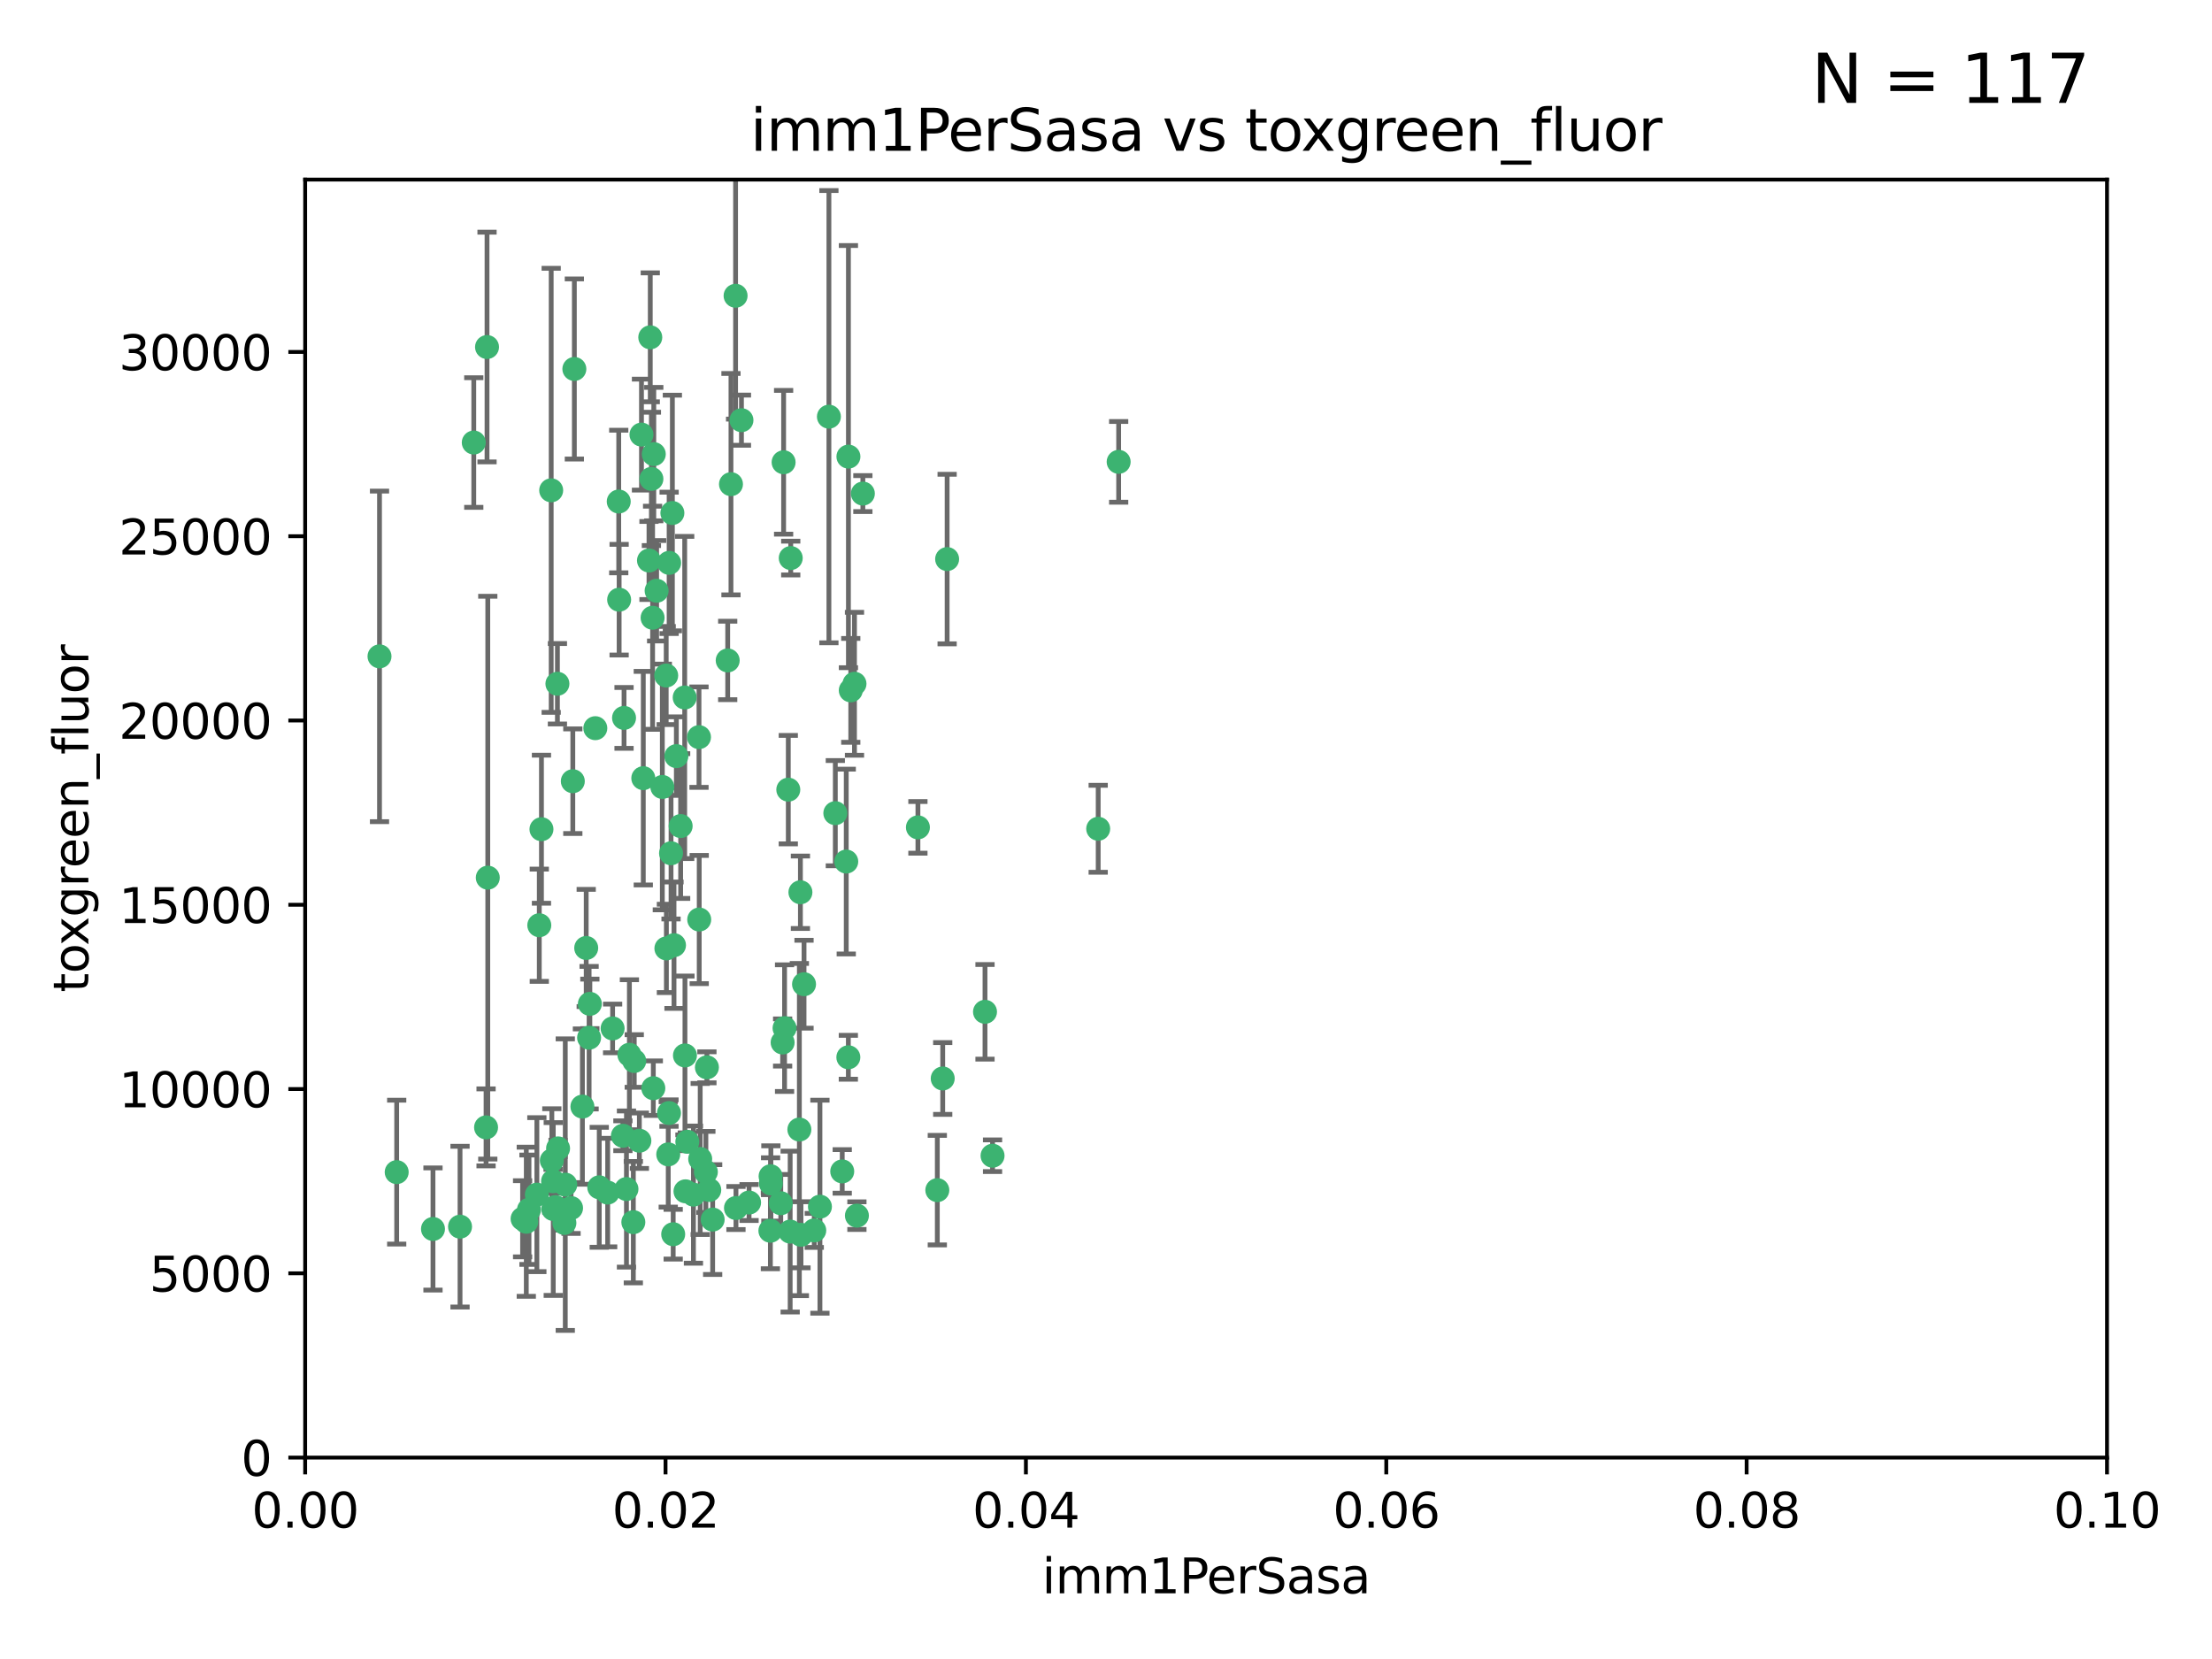 <?xml version="1.0" encoding="utf-8" standalone="no"?>
<!DOCTYPE svg PUBLIC "-//W3C//DTD SVG 1.1//EN"
  "http://www.w3.org/Graphics/SVG/1.1/DTD/svg11.dtd">
<svg xmlns:xlink="http://www.w3.org/1999/xlink" width="460.8pt" height="345.6pt" viewBox="0 0 460.8 345.6" xmlns="http://www.w3.org/2000/svg" version="1.1">
 <defs>
  <style type="text/css">*{stroke-linejoin: round; stroke-linecap: butt}</style>
 </defs>
 <g id="figure_1">
  <g id="patch_1">
   <path d="M 0 345.6 
L 460.8 345.6 
L 460.8 0 
L 0 0 
z
" style="fill: #ffffff"/>
  </g>
  <g id="axes_1">
   <g id="patch_2">
    <path d="M 63.571 303.64 
L 438.93 303.64 
L 438.93 37.411 
L 63.571 37.411 
z
" style="fill: #ffffff"/>
   </g>
   <g id="PathCollection_1">
    <defs>
     <path id="m30e9bf2a11" d="M 0 1.118 
C 0.297 1.118 0.581 1 0.791 0.791 
C 1 0.581 1.118 0.297 1.118 0 
C 1.118 -0.297 1 -0.581 0.791 -0.791 
C 0.581 -1 0.297 -1.118 0 -1.118 
C -0.297 -1.118 -0.581 -1 -0.791 -0.791 
C -1 -0.581 -1.118 -0.297 -1.118 0 
C -1.118 0.297 -1 0.581 -0.791 0.791 
C -0.581 1 -0.297 1.118 0 1.118 
z
" style="stroke: #3cb371"/>
    </defs>
    <g clip-path="url(#p0653359075)">
     <use xlink:href="#m30e9bf2a11" x="101.457" y="72.294" style="fill: #3cb371; stroke: #3cb371"/>
     <use xlink:href="#m30e9bf2a11" x="79.059" y="136.733" style="fill: #3cb371; stroke: #3cb371"/>
     <use xlink:href="#m30e9bf2a11" x="98.695" y="92.187" style="fill: #3cb371; stroke: #3cb371"/>
     <use xlink:href="#m30e9bf2a11" x="114.822" y="102.144" style="fill: #3cb371; stroke: #3cb371"/>
     <use xlink:href="#m30e9bf2a11" x="135.699" y="99.763" style="fill: #3cb371; stroke: #3cb371"/>
     <use xlink:href="#m30e9bf2a11" x="166.523" y="235.304" style="fill: #3cb371; stroke: #3cb371"/>
     <use xlink:href="#m30e9bf2a11" x="135.464" y="70.271" style="fill: #3cb371; stroke: #3cb371"/>
     <use xlink:href="#m30e9bf2a11" x="164.725" y="116.252" style="fill: #3cb371; stroke: #3cb371"/>
     <use xlink:href="#m30e9bf2a11" x="136.786" y="123.063" style="fill: #3cb371; stroke: #3cb371"/>
     <use xlink:href="#m30e9bf2a11" x="124.016" y="151.693" style="fill: #3cb371; stroke: #3cb371"/>
     <use xlink:href="#m30e9bf2a11" x="137.975" y="163.936" style="fill: #3cb371; stroke: #3cb371"/>
     <use xlink:href="#m30e9bf2a11" x="128.894" y="104.476" style="fill: #3cb371; stroke: #3cb371"/>
     <use xlink:href="#m30e9bf2a11" x="177.231" y="143.815" style="fill: #3cb371; stroke: #3cb371"/>
     <use xlink:href="#m30e9bf2a11" x="135.196" y="116.762" style="fill: #3cb371; stroke: #3cb371"/>
     <use xlink:href="#m30e9bf2a11" x="119.649" y="76.865" style="fill: #3cb371; stroke: #3cb371"/>
     <use xlink:href="#m30e9bf2a11" x="153.236" y="61.614" style="fill: #3cb371; stroke: #3cb371"/>
     <use xlink:href="#m30e9bf2a11" x="145.613" y="153.559" style="fill: #3cb371; stroke: #3cb371"/>
     <use xlink:href="#m30e9bf2a11" x="179.751" y="102.821" style="fill: #3cb371; stroke: #3cb371"/>
     <use xlink:href="#m30e9bf2a11" x="136.196" y="94.6" style="fill: #3cb371; stroke: #3cb371"/>
     <use xlink:href="#m30e9bf2a11" x="119.328" y="162.741" style="fill: #3cb371; stroke: #3cb371"/>
     <use xlink:href="#m30e9bf2a11" x="139.392" y="117.254" style="fill: #3cb371; stroke: #3cb371"/>
     <use xlink:href="#m30e9bf2a11" x="122.878" y="209.121" style="fill: #3cb371; stroke: #3cb371"/>
     <use xlink:href="#m30e9bf2a11" x="114.959" y="241.753" style="fill: #3cb371; stroke: #3cb371"/>
     <use xlink:href="#m30e9bf2a11" x="140.407" y="196.901" style="fill: #3cb371; stroke: #3cb371"/>
     <use xlink:href="#m30e9bf2a11" x="112.795" y="172.74" style="fill: #3cb371; stroke: #3cb371"/>
     <use xlink:href="#m30e9bf2a11" x="143.183" y="237.854" style="fill: #3cb371; stroke: #3cb371"/>
     <use xlink:href="#m30e9bf2a11" x="151.594" y="137.58" style="fill: #3cb371; stroke: #3cb371"/>
     <use xlink:href="#m30e9bf2a11" x="164.216" y="164.499" style="fill: #3cb371; stroke: #3cb371"/>
     <use xlink:href="#m30e9bf2a11" x="178.006" y="142.442" style="fill: #3cb371; stroke: #3cb371"/>
     <use xlink:href="#m30e9bf2a11" x="117.758" y="246.782" style="fill: #3cb371; stroke: #3cb371"/>
     <use xlink:href="#m30e9bf2a11" x="133.632" y="90.534" style="fill: #3cb371; stroke: #3cb371"/>
     <use xlink:href="#m30e9bf2a11" x="110.199" y="252.006" style="fill: #3cb371; stroke: #3cb371"/>
     <use xlink:href="#m30e9bf2a11" x="129.998" y="149.553" style="fill: #3cb371; stroke: #3cb371"/>
     <use xlink:href="#m30e9bf2a11" x="128.977" y="124.926" style="fill: #3cb371; stroke: #3cb371"/>
     <use xlink:href="#m30e9bf2a11" x="152.275" y="100.862" style="fill: #3cb371; stroke: #3cb371"/>
     <use xlink:href="#m30e9bf2a11" x="140.068" y="106.867" style="fill: #3cb371; stroke: #3cb371"/>
     <use xlink:href="#m30e9bf2a11" x="116.121" y="142.44" style="fill: #3cb371; stroke: #3cb371"/>
     <use xlink:href="#m30e9bf2a11" x="115.254" y="251.856" style="fill: #3cb371; stroke: #3cb371"/>
     <use xlink:href="#m30e9bf2a11" x="115.213" y="246.08" style="fill: #3cb371; stroke: #3cb371"/>
     <use xlink:href="#m30e9bf2a11" x="136.099" y="226.692" style="fill: #3cb371; stroke: #3cb371"/>
     <use xlink:href="#m30e9bf2a11" x="160.486" y="256.385" style="fill: #3cb371; stroke: #3cb371"/>
     <use xlink:href="#m30e9bf2a11" x="172.678" y="86.8" style="fill: #3cb371; stroke: #3cb371"/>
     <use xlink:href="#m30e9bf2a11" x="142.801" y="248.172" style="fill: #3cb371; stroke: #3cb371"/>
     <use xlink:href="#m30e9bf2a11" x="145.864" y="241.437" style="fill: #3cb371; stroke: #3cb371"/>
     <use xlink:href="#m30e9bf2a11" x="112.344" y="192.743" style="fill: #3cb371; stroke: #3cb371"/>
     <use xlink:href="#m30e9bf2a11" x="121.328" y="230.522" style="fill: #3cb371; stroke: #3cb371"/>
     <use xlink:href="#m30e9bf2a11" x="163.241" y="96.298" style="fill: #3cb371; stroke: #3cb371"/>
     <use xlink:href="#m30e9bf2a11" x="118.96" y="251.655" style="fill: #3cb371; stroke: #3cb371"/>
     <use xlink:href="#m30e9bf2a11" x="82.639" y="244.178" style="fill: #3cb371; stroke: #3cb371"/>
     <use xlink:href="#m30e9bf2a11" x="135.948" y="128.689" style="fill: #3cb371; stroke: #3cb371"/>
     <use xlink:href="#m30e9bf2a11" x="95.835" y="255.535" style="fill: #3cb371; stroke: #3cb371"/>
     <use xlink:href="#m30e9bf2a11" x="166.741" y="185.876" style="fill: #3cb371; stroke: #3cb371"/>
     <use xlink:href="#m30e9bf2a11" x="147.752" y="247.891" style="fill: #3cb371; stroke: #3cb371"/>
     <use xlink:href="#m30e9bf2a11" x="163.439" y="214.179" style="fill: #3cb371; stroke: #3cb371"/>
     <use xlink:href="#m30e9bf2a11" x="127.618" y="214.241" style="fill: #3cb371; stroke: #3cb371"/>
     <use xlink:href="#m30e9bf2a11" x="176.743" y="95.121" style="fill: #3cb371; stroke: #3cb371"/>
     <use xlink:href="#m30e9bf2a11" x="115.709" y="251.452" style="fill: #3cb371; stroke: #3cb371"/>
     <use xlink:href="#m30e9bf2a11" x="160.527" y="245.034" style="fill: #3cb371; stroke: #3cb371"/>
     <use xlink:href="#m30e9bf2a11" x="233.037" y="96.211" style="fill: #3cb371; stroke: #3cb371"/>
     <use xlink:href="#m30e9bf2a11" x="176.29" y="179.478" style="fill: #3cb371; stroke: #3cb371"/>
     <use xlink:href="#m30e9bf2a11" x="195.26" y="247.93" style="fill: #3cb371; stroke: #3cb371"/>
     <use xlink:href="#m30e9bf2a11" x="174.014" y="169.397" style="fill: #3cb371; stroke: #3cb371"/>
     <use xlink:href="#m30e9bf2a11" x="167.495" y="205.029" style="fill: #3cb371; stroke: #3cb371"/>
     <use xlink:href="#m30e9bf2a11" x="131.935" y="254.598" style="fill: #3cb371; stroke: #3cb371"/>
     <use xlink:href="#m30e9bf2a11" x="139.363" y="231.871" style="fill: #3cb371; stroke: #3cb371"/>
     <use xlink:href="#m30e9bf2a11" x="122.118" y="197.478" style="fill: #3cb371; stroke: #3cb371"/>
     <use xlink:href="#m30e9bf2a11" x="154.458" y="87.531" style="fill: #3cb371; stroke: #3cb371"/>
     <use xlink:href="#m30e9bf2a11" x="124.835" y="247.337" style="fill: #3cb371; stroke: #3cb371"/>
     <use xlink:href="#m30e9bf2a11" x="111.839" y="248.866" style="fill: #3cb371; stroke: #3cb371"/>
     <use xlink:href="#m30e9bf2a11" x="140.899" y="157.513" style="fill: #3cb371; stroke: #3cb371"/>
     <use xlink:href="#m30e9bf2a11" x="101.615" y="182.831" style="fill: #3cb371; stroke: #3cb371"/>
     <use xlink:href="#m30e9bf2a11" x="126.589" y="248.434" style="fill: #3cb371; stroke: #3cb371"/>
     <use xlink:href="#m30e9bf2a11" x="139.79" y="177.75" style="fill: #3cb371; stroke: #3cb371"/>
     <use xlink:href="#m30e9bf2a11" x="197.304" y="116.464" style="fill: #3cb371; stroke: #3cb371"/>
     <use xlink:href="#m30e9bf2a11" x="142.688" y="219.87" style="fill: #3cb371; stroke: #3cb371"/>
     <use xlink:href="#m30e9bf2a11" x="141.792" y="172.082" style="fill: #3cb371; stroke: #3cb371"/>
     <use xlink:href="#m30e9bf2a11" x="164.607" y="256.562" style="fill: #3cb371; stroke: #3cb371"/>
     <use xlink:href="#m30e9bf2a11" x="101.256" y="234.855" style="fill: #3cb371; stroke: #3cb371"/>
     <use xlink:href="#m30e9bf2a11" x="191.219" y="172.356" style="fill: #3cb371; stroke: #3cb371"/>
     <use xlink:href="#m30e9bf2a11" x="131.114" y="219.725" style="fill: #3cb371; stroke: #3cb371"/>
     <use xlink:href="#m30e9bf2a11" x="139.208" y="240.483" style="fill: #3cb371; stroke: #3cb371"/>
     <use xlink:href="#m30e9bf2a11" x="145.66" y="191.554" style="fill: #3cb371; stroke: #3cb371"/>
     <use xlink:href="#m30e9bf2a11" x="147.264" y="222.343" style="fill: #3cb371; stroke: #3cb371"/>
     <use xlink:href="#m30e9bf2a11" x="130.503" y="247.697" style="fill: #3cb371; stroke: #3cb371"/>
     <use xlink:href="#m30e9bf2a11" x="142.635" y="145.3" style="fill: #3cb371; stroke: #3cb371"/>
     <use xlink:href="#m30e9bf2a11" x="109.635" y="254.514" style="fill: #3cb371; stroke: #3cb371"/>
     <use xlink:href="#m30e9bf2a11" x="122.722" y="216.17" style="fill: #3cb371; stroke: #3cb371"/>
     <use xlink:href="#m30e9bf2a11" x="108.865" y="253.898" style="fill: #3cb371; stroke: #3cb371"/>
     <use xlink:href="#m30e9bf2a11" x="134.01" y="162.105" style="fill: #3cb371; stroke: #3cb371"/>
     <use xlink:href="#m30e9bf2a11" x="138.782" y="140.722" style="fill: #3cb371; stroke: #3cb371"/>
     <use xlink:href="#m30e9bf2a11" x="90.199" y="256.018" style="fill: #3cb371; stroke: #3cb371"/>
     <use xlink:href="#m30e9bf2a11" x="138.822" y="197.571" style="fill: #3cb371; stroke: #3cb371"/>
     <use xlink:href="#m30e9bf2a11" x="117.573" y="254.764" style="fill: #3cb371; stroke: #3cb371"/>
     <use xlink:href="#m30e9bf2a11" x="166.86" y="257.228" style="fill: #3cb371; stroke: #3cb371"/>
     <use xlink:href="#m30e9bf2a11" x="133.193" y="237.633" style="fill: #3cb371; stroke: #3cb371"/>
     <use xlink:href="#m30e9bf2a11" x="162.65" y="250.652" style="fill: #3cb371; stroke: #3cb371"/>
     <use xlink:href="#m30e9bf2a11" x="140.239" y="257.112" style="fill: #3cb371; stroke: #3cb371"/>
     <use xlink:href="#m30e9bf2a11" x="59.032" y="256.331" style="fill: #3cb371; stroke: #3cb371"/>
     <use xlink:href="#m30e9bf2a11" x="148.459" y="254.057" style="fill: #3cb371; stroke: #3cb371"/>
     <use xlink:href="#m30e9bf2a11" x="132.127" y="221.023" style="fill: #3cb371; stroke: #3cb371"/>
     <use xlink:href="#m30e9bf2a11" x="129.761" y="236.599" style="fill: #3cb371; stroke: #3cb371"/>
     <use xlink:href="#m30e9bf2a11" x="196.386" y="224.667" style="fill: #3cb371; stroke: #3cb371"/>
     <use xlink:href="#m30e9bf2a11" x="170.807" y="251.374" style="fill: #3cb371; stroke: #3cb371"/>
     <use xlink:href="#m30e9bf2a11" x="178.51" y="253.241" style="fill: #3cb371; stroke: #3cb371"/>
     <use xlink:href="#m30e9bf2a11" x="116.256" y="239.234" style="fill: #3cb371; stroke: #3cb371"/>
     <use xlink:href="#m30e9bf2a11" x="175.452" y="244.025" style="fill: #3cb371; stroke: #3cb371"/>
     <use xlink:href="#m30e9bf2a11" x="156.045" y="250.509" style="fill: #3cb371; stroke: #3cb371"/>
     <use xlink:href="#m30e9bf2a11" x="176.726" y="220.252" style="fill: #3cb371; stroke: #3cb371"/>
     <use xlink:href="#m30e9bf2a11" x="228.774" y="172.649" style="fill: #3cb371; stroke: #3cb371"/>
     <use xlink:href="#m30e9bf2a11" x="169.626" y="256.316" style="fill: #3cb371; stroke: #3cb371"/>
     <use xlink:href="#m30e9bf2a11" x="206.766" y="240.757" style="fill: #3cb371; stroke: #3cb371"/>
     <use xlink:href="#m30e9bf2a11" x="160.587" y="246.532" style="fill: #3cb371; stroke: #3cb371"/>
     <use xlink:href="#m30e9bf2a11" x="163.035" y="217.17" style="fill: #3cb371; stroke: #3cb371"/>
     <use xlink:href="#m30e9bf2a11" x="147.046" y="244.135" style="fill: #3cb371; stroke: #3cb371"/>
     <use xlink:href="#m30e9bf2a11" x="144.456" y="248.861" style="fill: #3cb371; stroke: #3cb371"/>
     <use xlink:href="#m30e9bf2a11" x="153.316" y="251.653" style="fill: #3cb371; stroke: #3cb371"/>
     <use xlink:href="#m30e9bf2a11" x="205.195" y="210.779" style="fill: #3cb371; stroke: #3cb371"/>
    </g>
   </g>
   <g id="matplotlib.axis_1">
    <g id="xtick_1">
     <g id="line2d_1">
      <defs>
       <path id="mb4ee28bc7e" d="M 0 0 
L 0 3.5 
" style="stroke: #000000; stroke-width: 0.8"/>
      </defs>
      <g>
       <use xlink:href="#mb4ee28bc7e" x="63.571" y="303.64" style="stroke: #000000; stroke-width: 0.8"/>
      </g>
     </g>
     <g id="text_1">
      <!-- 0.00 -->
      <g transform="translate(52.438 318.238)scale(0.1 -0.1)">
       <defs>
        <path id="DejaVuSans-30" d="M 2034 4250 
Q 1547 4250 1301 3770 
Q 1056 3291 1056 2328 
Q 1056 1369 1301 889 
Q 1547 409 2034 409 
Q 2525 409 2770 889 
Q 3016 1369 3016 2328 
Q 3016 3291 2770 3770 
Q 2525 4250 2034 4250 
z
M 2034 4750 
Q 2819 4750 3233 4129 
Q 3647 3509 3647 2328 
Q 3647 1150 3233 529 
Q 2819 -91 2034 -91 
Q 1250 -91 836 529 
Q 422 1150 422 2328 
Q 422 3509 836 4129 
Q 1250 4750 2034 4750 
z
" transform="scale(0.016)"/>
        <path id="DejaVuSans-2e" d="M 684 794 
L 1344 794 
L 1344 0 
L 684 0 
L 684 794 
z
" transform="scale(0.016)"/>
       </defs>
       <use xlink:href="#DejaVuSans-30"/>
       <use xlink:href="#DejaVuSans-2e" x="63.623"/>
       <use xlink:href="#DejaVuSans-30" x="95.41"/>
       <use xlink:href="#DejaVuSans-30" x="159.033"/>
      </g>
     </g>
    </g>
    <g id="xtick_2">
     <g id="line2d_2">
      <g>
       <use xlink:href="#mb4ee28bc7e" x="138.643" y="303.64" style="stroke: #000000; stroke-width: 0.8"/>
      </g>
     </g>
     <g id="text_2">
      <!-- 0.02 -->
      <g transform="translate(127.51 318.238)scale(0.1 -0.1)">
       <defs>
        <path id="DejaVuSans-32" d="M 1228 531 
L 3431 531 
L 3431 0 
L 469 0 
L 469 531 
Q 828 903 1448 1529 
Q 2069 2156 2228 2338 
Q 2531 2678 2651 2914 
Q 2772 3150 2772 3378 
Q 2772 3750 2511 3984 
Q 2250 4219 1831 4219 
Q 1534 4219 1204 4116 
Q 875 4013 500 3803 
L 500 4441 
Q 881 4594 1212 4672 
Q 1544 4750 1819 4750 
Q 2544 4750 2975 4387 
Q 3406 4025 3406 3419 
Q 3406 3131 3298 2873 
Q 3191 2616 2906 2266 
Q 2828 2175 2409 1742 
Q 1991 1309 1228 531 
z
" transform="scale(0.016)"/>
       </defs>
       <use xlink:href="#DejaVuSans-30"/>
       <use xlink:href="#DejaVuSans-2e" x="63.623"/>
       <use xlink:href="#DejaVuSans-30" x="95.41"/>
       <use xlink:href="#DejaVuSans-32" x="159.033"/>
      </g>
     </g>
    </g>
    <g id="xtick_3">
     <g id="line2d_3">
      <g>
       <use xlink:href="#mb4ee28bc7e" x="213.715" y="303.64" style="stroke: #000000; stroke-width: 0.8"/>
      </g>
     </g>
     <g id="text_3">
      <!-- 0.04 -->
      <g transform="translate(202.582 318.238)scale(0.1 -0.1)">
       <defs>
        <path id="DejaVuSans-34" d="M 2419 4116 
L 825 1625 
L 2419 1625 
L 2419 4116 
z
M 2253 4666 
L 3047 4666 
L 3047 1625 
L 3713 1625 
L 3713 1100 
L 3047 1100 
L 3047 0 
L 2419 0 
L 2419 1100 
L 313 1100 
L 313 1709 
L 2253 4666 
z
" transform="scale(0.016)"/>
       </defs>
       <use xlink:href="#DejaVuSans-30"/>
       <use xlink:href="#DejaVuSans-2e" x="63.623"/>
       <use xlink:href="#DejaVuSans-30" x="95.41"/>
       <use xlink:href="#DejaVuSans-34" x="159.033"/>
      </g>
     </g>
    </g>
    <g id="xtick_4">
     <g id="line2d_4">
      <g>
       <use xlink:href="#mb4ee28bc7e" x="288.786" y="303.64" style="stroke: #000000; stroke-width: 0.8"/>
      </g>
     </g>
     <g id="text_4">
      <!-- 0.06 -->
      <g transform="translate(277.654 318.238)scale(0.1 -0.1)">
       <defs>
        <path id="DejaVuSans-36" d="M 2113 2584 
Q 1688 2584 1439 2293 
Q 1191 2003 1191 1497 
Q 1191 994 1439 701 
Q 1688 409 2113 409 
Q 2538 409 2786 701 
Q 3034 994 3034 1497 
Q 3034 2003 2786 2293 
Q 2538 2584 2113 2584 
z
M 3366 4563 
L 3366 3988 
Q 3128 4100 2886 4159 
Q 2644 4219 2406 4219 
Q 1781 4219 1451 3797 
Q 1122 3375 1075 2522 
Q 1259 2794 1537 2939 
Q 1816 3084 2150 3084 
Q 2853 3084 3261 2657 
Q 3669 2231 3669 1497 
Q 3669 778 3244 343 
Q 2819 -91 2113 -91 
Q 1303 -91 875 529 
Q 447 1150 447 2328 
Q 447 3434 972 4092 
Q 1497 4750 2381 4750 
Q 2619 4750 2861 4703 
Q 3103 4656 3366 4563 
z
" transform="scale(0.016)"/>
       </defs>
       <use xlink:href="#DejaVuSans-30"/>
       <use xlink:href="#DejaVuSans-2e" x="63.623"/>
       <use xlink:href="#DejaVuSans-30" x="95.41"/>
       <use xlink:href="#DejaVuSans-36" x="159.033"/>
      </g>
     </g>
    </g>
    <g id="xtick_5">
     <g id="line2d_5">
      <g>
       <use xlink:href="#mb4ee28bc7e" x="363.858" y="303.64" style="stroke: #000000; stroke-width: 0.8"/>
      </g>
     </g>
     <g id="text_5">
      <!-- 0.08 -->
      <g transform="translate(352.725 318.238)scale(0.1 -0.1)">
       <defs>
        <path id="DejaVuSans-38" d="M 2034 2216 
Q 1584 2216 1326 1975 
Q 1069 1734 1069 1313 
Q 1069 891 1326 650 
Q 1584 409 2034 409 
Q 2484 409 2743 651 
Q 3003 894 3003 1313 
Q 3003 1734 2745 1975 
Q 2488 2216 2034 2216 
z
M 1403 2484 
Q 997 2584 770 2862 
Q 544 3141 544 3541 
Q 544 4100 942 4425 
Q 1341 4750 2034 4750 
Q 2731 4750 3128 4425 
Q 3525 4100 3525 3541 
Q 3525 3141 3298 2862 
Q 3072 2584 2669 2484 
Q 3125 2378 3379 2068 
Q 3634 1759 3634 1313 
Q 3634 634 3220 271 
Q 2806 -91 2034 -91 
Q 1263 -91 848 271 
Q 434 634 434 1313 
Q 434 1759 690 2068 
Q 947 2378 1403 2484 
z
M 1172 3481 
Q 1172 3119 1398 2916 
Q 1625 2713 2034 2713 
Q 2441 2713 2670 2916 
Q 2900 3119 2900 3481 
Q 2900 3844 2670 4047 
Q 2441 4250 2034 4250 
Q 1625 4250 1398 4047 
Q 1172 3844 1172 3481 
z
" transform="scale(0.016)"/>
       </defs>
       <use xlink:href="#DejaVuSans-30"/>
       <use xlink:href="#DejaVuSans-2e" x="63.623"/>
       <use xlink:href="#DejaVuSans-30" x="95.41"/>
       <use xlink:href="#DejaVuSans-38" x="159.033"/>
      </g>
     </g>
    </g>
    <g id="xtick_6">
     <g id="line2d_6">
      <g>
       <use xlink:href="#mb4ee28bc7e" x="438.93" y="303.64" style="stroke: #000000; stroke-width: 0.8"/>
      </g>
     </g>
     <g id="text_6">
      <!-- 0.10 -->
      <g transform="translate(427.797 318.238)scale(0.1 -0.1)">
       <defs>
        <path id="DejaVuSans-31" d="M 794 531 
L 1825 531 
L 1825 4091 
L 703 3866 
L 703 4441 
L 1819 4666 
L 2450 4666 
L 2450 531 
L 3481 531 
L 3481 0 
L 794 0 
L 794 531 
z
" transform="scale(0.016)"/>
       </defs>
       <use xlink:href="#DejaVuSans-30"/>
       <use xlink:href="#DejaVuSans-2e" x="63.623"/>
       <use xlink:href="#DejaVuSans-31" x="95.41"/>
       <use xlink:href="#DejaVuSans-30" x="159.033"/>
      </g>
     </g>
    </g>
    <g id="text_7">
     <!-- imm1PerSasa -->
     <g transform="translate(217.067 331.917)scale(0.1 -0.1)">
      <defs>
       <path id="DejaVuSans-69" d="M 603 3500 
L 1178 3500 
L 1178 0 
L 603 0 
L 603 3500 
z
M 603 4863 
L 1178 4863 
L 1178 4134 
L 603 4134 
L 603 4863 
z
" transform="scale(0.016)"/>
       <path id="DejaVuSans-6d" d="M 3328 2828 
Q 3544 3216 3844 3400 
Q 4144 3584 4550 3584 
Q 5097 3584 5394 3201 
Q 5691 2819 5691 2113 
L 5691 0 
L 5113 0 
L 5113 2094 
Q 5113 2597 4934 2840 
Q 4756 3084 4391 3084 
Q 3944 3084 3684 2787 
Q 3425 2491 3425 1978 
L 3425 0 
L 2847 0 
L 2847 2094 
Q 2847 2600 2669 2842 
Q 2491 3084 2119 3084 
Q 1678 3084 1418 2786 
Q 1159 2488 1159 1978 
L 1159 0 
L 581 0 
L 581 3500 
L 1159 3500 
L 1159 2956 
Q 1356 3278 1631 3431 
Q 1906 3584 2284 3584 
Q 2666 3584 2933 3390 
Q 3200 3197 3328 2828 
z
" transform="scale(0.016)"/>
       <path id="DejaVuSans-50" d="M 1259 4147 
L 1259 2394 
L 2053 2394 
Q 2494 2394 2734 2622 
Q 2975 2850 2975 3272 
Q 2975 3691 2734 3919 
Q 2494 4147 2053 4147 
L 1259 4147 
z
M 628 4666 
L 2053 4666 
Q 2838 4666 3239 4311 
Q 3641 3956 3641 3272 
Q 3641 2581 3239 2228 
Q 2838 1875 2053 1875 
L 1259 1875 
L 1259 0 
L 628 0 
L 628 4666 
z
" transform="scale(0.016)"/>
       <path id="DejaVuSans-65" d="M 3597 1894 
L 3597 1613 
L 953 1613 
Q 991 1019 1311 708 
Q 1631 397 2203 397 
Q 2534 397 2845 478 
Q 3156 559 3463 722 
L 3463 178 
Q 3153 47 2828 -22 
Q 2503 -91 2169 -91 
Q 1331 -91 842 396 
Q 353 884 353 1716 
Q 353 2575 817 3079 
Q 1281 3584 2069 3584 
Q 2775 3584 3186 3129 
Q 3597 2675 3597 1894 
z
M 3022 2063 
Q 3016 2534 2758 2815 
Q 2500 3097 2075 3097 
Q 1594 3097 1305 2825 
Q 1016 2553 972 2059 
L 3022 2063 
z
" transform="scale(0.016)"/>
       <path id="DejaVuSans-72" d="M 2631 2963 
Q 2534 3019 2420 3045 
Q 2306 3072 2169 3072 
Q 1681 3072 1420 2755 
Q 1159 2438 1159 1844 
L 1159 0 
L 581 0 
L 581 3500 
L 1159 3500 
L 1159 2956 
Q 1341 3275 1631 3429 
Q 1922 3584 2338 3584 
Q 2397 3584 2469 3576 
Q 2541 3569 2628 3553 
L 2631 2963 
z
" transform="scale(0.016)"/>
       <path id="DejaVuSans-53" d="M 3425 4513 
L 3425 3897 
Q 3066 4069 2747 4153 
Q 2428 4238 2131 4238 
Q 1616 4238 1336 4038 
Q 1056 3838 1056 3469 
Q 1056 3159 1242 3001 
Q 1428 2844 1947 2747 
L 2328 2669 
Q 3034 2534 3370 2195 
Q 3706 1856 3706 1288 
Q 3706 609 3251 259 
Q 2797 -91 1919 -91 
Q 1588 -91 1214 -16 
Q 841 59 441 206 
L 441 856 
Q 825 641 1194 531 
Q 1563 422 1919 422 
Q 2459 422 2753 634 
Q 3047 847 3047 1241 
Q 3047 1584 2836 1778 
Q 2625 1972 2144 2069 
L 1759 2144 
Q 1053 2284 737 2584 
Q 422 2884 422 3419 
Q 422 4038 858 4394 
Q 1294 4750 2059 4750 
Q 2388 4750 2728 4690 
Q 3069 4631 3425 4513 
z
" transform="scale(0.016)"/>
       <path id="DejaVuSans-61" d="M 2194 1759 
Q 1497 1759 1228 1600 
Q 959 1441 959 1056 
Q 959 750 1161 570 
Q 1363 391 1709 391 
Q 2188 391 2477 730 
Q 2766 1069 2766 1631 
L 2766 1759 
L 2194 1759 
z
M 3341 1997 
L 3341 0 
L 2766 0 
L 2766 531 
Q 2569 213 2275 61 
Q 1981 -91 1556 -91 
Q 1019 -91 701 211 
Q 384 513 384 1019 
Q 384 1609 779 1909 
Q 1175 2209 1959 2209 
L 2766 2209 
L 2766 2266 
Q 2766 2663 2505 2880 
Q 2244 3097 1772 3097 
Q 1472 3097 1187 3025 
Q 903 2953 641 2809 
L 641 3341 
Q 956 3463 1253 3523 
Q 1550 3584 1831 3584 
Q 2591 3584 2966 3190 
Q 3341 2797 3341 1997 
z
" transform="scale(0.016)"/>
       <path id="DejaVuSans-73" d="M 2834 3397 
L 2834 2853 
Q 2591 2978 2328 3040 
Q 2066 3103 1784 3103 
Q 1356 3103 1142 2972 
Q 928 2841 928 2578 
Q 928 2378 1081 2264 
Q 1234 2150 1697 2047 
L 1894 2003 
Q 2506 1872 2764 1633 
Q 3022 1394 3022 966 
Q 3022 478 2636 193 
Q 2250 -91 1575 -91 
Q 1294 -91 989 -36 
Q 684 19 347 128 
L 347 722 
Q 666 556 975 473 
Q 1284 391 1588 391 
Q 1994 391 2212 530 
Q 2431 669 2431 922 
Q 2431 1156 2273 1281 
Q 2116 1406 1581 1522 
L 1381 1569 
Q 847 1681 609 1914 
Q 372 2147 372 2553 
Q 372 3047 722 3315 
Q 1072 3584 1716 3584 
Q 2034 3584 2315 3537 
Q 2597 3491 2834 3397 
z
" transform="scale(0.016)"/>
      </defs>
      <use xlink:href="#DejaVuSans-69"/>
      <use xlink:href="#DejaVuSans-6d" x="27.783"/>
      <use xlink:href="#DejaVuSans-6d" x="125.195"/>
      <use xlink:href="#DejaVuSans-31" x="222.607"/>
      <use xlink:href="#DejaVuSans-50" x="286.23"/>
      <use xlink:href="#DejaVuSans-65" x="342.908"/>
      <use xlink:href="#DejaVuSans-72" x="404.432"/>
      <use xlink:href="#DejaVuSans-53" x="445.545"/>
      <use xlink:href="#DejaVuSans-61" x="509.021"/>
      <use xlink:href="#DejaVuSans-73" x="570.301"/>
      <use xlink:href="#DejaVuSans-61" x="622.4"/>
     </g>
    </g>
   </g>
   <g id="matplotlib.axis_2">
    <g id="ytick_1">
     <g id="line2d_7">
      <defs>
       <path id="m04dfedd043" d="M 0 0 
L -3.5 0 
" style="stroke: #000000; stroke-width: 0.8"/>
      </defs>
      <g>
       <use xlink:href="#m04dfedd043" x="63.571" y="303.64" style="stroke: #000000; stroke-width: 0.8"/>
      </g>
     </g>
     <g id="text_8">
      <!-- 0 -->
      <g transform="translate(50.209 307.439)scale(0.1 -0.1)">
       <use xlink:href="#DejaVuSans-30"/>
      </g>
     </g>
    </g>
    <g id="ytick_2">
     <g id="line2d_8">
      <g>
       <use xlink:href="#m04dfedd043" x="63.571" y="265.253" style="stroke: #000000; stroke-width: 0.8"/>
      </g>
     </g>
     <g id="text_9">
      <!-- 5000 -->
      <g transform="translate(31.121 269.052)scale(0.1 -0.1)">
       <defs>
        <path id="DejaVuSans-35" d="M 691 4666 
L 3169 4666 
L 3169 4134 
L 1269 4134 
L 1269 2991 
Q 1406 3038 1543 3061 
Q 1681 3084 1819 3084 
Q 2600 3084 3056 2656 
Q 3513 2228 3513 1497 
Q 3513 744 3044 326 
Q 2575 -91 1722 -91 
Q 1428 -91 1123 -41 
Q 819 9 494 109 
L 494 744 
Q 775 591 1075 516 
Q 1375 441 1709 441 
Q 2250 441 2565 725 
Q 2881 1009 2881 1497 
Q 2881 1984 2565 2268 
Q 2250 2553 1709 2553 
Q 1456 2553 1204 2497 
Q 953 2441 691 2322 
L 691 4666 
z
" transform="scale(0.016)"/>
       </defs>
       <use xlink:href="#DejaVuSans-35"/>
       <use xlink:href="#DejaVuSans-30" x="63.623"/>
       <use xlink:href="#DejaVuSans-30" x="127.246"/>
       <use xlink:href="#DejaVuSans-30" x="190.869"/>
      </g>
     </g>
    </g>
    <g id="ytick_3">
     <g id="line2d_9">
      <g>
       <use xlink:href="#m04dfedd043" x="63.571" y="226.866" style="stroke: #000000; stroke-width: 0.8"/>
      </g>
     </g>
     <g id="text_10">
      <!-- 10000 -->
      <g transform="translate(24.759 230.665)scale(0.1 -0.1)">
       <use xlink:href="#DejaVuSans-31"/>
       <use xlink:href="#DejaVuSans-30" x="63.623"/>
       <use xlink:href="#DejaVuSans-30" x="127.246"/>
       <use xlink:href="#DejaVuSans-30" x="190.869"/>
       <use xlink:href="#DejaVuSans-30" x="254.492"/>
      </g>
     </g>
    </g>
    <g id="ytick_4">
     <g id="line2d_10">
      <g>
       <use xlink:href="#m04dfedd043" x="63.571" y="188.479" style="stroke: #000000; stroke-width: 0.8"/>
      </g>
     </g>
     <g id="text_11">
      <!-- 15000 -->
      <g transform="translate(24.759 192.278)scale(0.1 -0.1)">
       <use xlink:href="#DejaVuSans-31"/>
       <use xlink:href="#DejaVuSans-35" x="63.623"/>
       <use xlink:href="#DejaVuSans-30" x="127.246"/>
       <use xlink:href="#DejaVuSans-30" x="190.869"/>
       <use xlink:href="#DejaVuSans-30" x="254.492"/>
      </g>
     </g>
    </g>
    <g id="ytick_5">
     <g id="line2d_11">
      <g>
       <use xlink:href="#m04dfedd043" x="63.571" y="150.092" style="stroke: #000000; stroke-width: 0.8"/>
      </g>
     </g>
     <g id="text_12">
      <!-- 20000 -->
      <g transform="translate(24.759 153.891)scale(0.1 -0.1)">
       <use xlink:href="#DejaVuSans-32"/>
       <use xlink:href="#DejaVuSans-30" x="63.623"/>
       <use xlink:href="#DejaVuSans-30" x="127.246"/>
       <use xlink:href="#DejaVuSans-30" x="190.869"/>
       <use xlink:href="#DejaVuSans-30" x="254.492"/>
      </g>
     </g>
    </g>
    <g id="ytick_6">
     <g id="line2d_12">
      <g>
       <use xlink:href="#m04dfedd043" x="63.571" y="111.705" style="stroke: #000000; stroke-width: 0.8"/>
      </g>
     </g>
     <g id="text_13">
      <!-- 25000 -->
      <g transform="translate(24.759 115.504)scale(0.1 -0.1)">
       <use xlink:href="#DejaVuSans-32"/>
       <use xlink:href="#DejaVuSans-35" x="63.623"/>
       <use xlink:href="#DejaVuSans-30" x="127.246"/>
       <use xlink:href="#DejaVuSans-30" x="190.869"/>
       <use xlink:href="#DejaVuSans-30" x="254.492"/>
      </g>
     </g>
    </g>
    <g id="ytick_7">
     <g id="line2d_13">
      <g>
       <use xlink:href="#m04dfedd043" x="63.571" y="73.317" style="stroke: #000000; stroke-width: 0.8"/>
      </g>
     </g>
     <g id="text_14">
      <!-- 30000 -->
      <g transform="translate(24.759 77.117)scale(0.1 -0.1)">
       <defs>
        <path id="DejaVuSans-33" d="M 2597 2516 
Q 3050 2419 3304 2112 
Q 3559 1806 3559 1356 
Q 3559 666 3084 287 
Q 2609 -91 1734 -91 
Q 1441 -91 1130 -33 
Q 819 25 488 141 
L 488 750 
Q 750 597 1062 519 
Q 1375 441 1716 441 
Q 2309 441 2620 675 
Q 2931 909 2931 1356 
Q 2931 1769 2642 2001 
Q 2353 2234 1838 2234 
L 1294 2234 
L 1294 2753 
L 1863 2753 
Q 2328 2753 2575 2939 
Q 2822 3125 2822 3475 
Q 2822 3834 2567 4026 
Q 2313 4219 1838 4219 
Q 1578 4219 1281 4162 
Q 984 4106 628 3988 
L 628 4550 
Q 988 4650 1302 4700 
Q 1616 4750 1894 4750 
Q 2613 4750 3031 4423 
Q 3450 4097 3450 3541 
Q 3450 3153 3228 2886 
Q 3006 2619 2597 2516 
z
" transform="scale(0.016)"/>
       </defs>
       <use xlink:href="#DejaVuSans-33"/>
       <use xlink:href="#DejaVuSans-30" x="63.623"/>
       <use xlink:href="#DejaVuSans-30" x="127.246"/>
       <use xlink:href="#DejaVuSans-30" x="190.869"/>
       <use xlink:href="#DejaVuSans-30" x="254.492"/>
      </g>
     </g>
    </g>
    <g id="text_15">
     <!-- toxgreen_fluor -->
     <g transform="translate(18.401 206.72)rotate(-90)scale(0.1 -0.1)">
      <defs>
       <path id="DejaVuSans-74" d="M 1172 4494 
L 1172 3500 
L 2356 3500 
L 2356 3053 
L 1172 3053 
L 1172 1153 
Q 1172 725 1289 603 
Q 1406 481 1766 481 
L 2356 481 
L 2356 0 
L 1766 0 
Q 1100 0 847 248 
Q 594 497 594 1153 
L 594 3053 
L 172 3053 
L 172 3500 
L 594 3500 
L 594 4494 
L 1172 4494 
z
" transform="scale(0.016)"/>
       <path id="DejaVuSans-6f" d="M 1959 3097 
Q 1497 3097 1228 2736 
Q 959 2375 959 1747 
Q 959 1119 1226 758 
Q 1494 397 1959 397 
Q 2419 397 2687 759 
Q 2956 1122 2956 1747 
Q 2956 2369 2687 2733 
Q 2419 3097 1959 3097 
z
M 1959 3584 
Q 2709 3584 3137 3096 
Q 3566 2609 3566 1747 
Q 3566 888 3137 398 
Q 2709 -91 1959 -91 
Q 1206 -91 779 398 
Q 353 888 353 1747 
Q 353 2609 779 3096 
Q 1206 3584 1959 3584 
z
" transform="scale(0.016)"/>
       <path id="DejaVuSans-78" d="M 3513 3500 
L 2247 1797 
L 3578 0 
L 2900 0 
L 1881 1375 
L 863 0 
L 184 0 
L 1544 1831 
L 300 3500 
L 978 3500 
L 1906 2253 
L 2834 3500 
L 3513 3500 
z
" transform="scale(0.016)"/>
       <path id="DejaVuSans-67" d="M 2906 1791 
Q 2906 2416 2648 2759 
Q 2391 3103 1925 3103 
Q 1463 3103 1205 2759 
Q 947 2416 947 1791 
Q 947 1169 1205 825 
Q 1463 481 1925 481 
Q 2391 481 2648 825 
Q 2906 1169 2906 1791 
z
M 3481 434 
Q 3481 -459 3084 -895 
Q 2688 -1331 1869 -1331 
Q 1566 -1331 1297 -1286 
Q 1028 -1241 775 -1147 
L 775 -588 
Q 1028 -725 1275 -790 
Q 1522 -856 1778 -856 
Q 2344 -856 2625 -561 
Q 2906 -266 2906 331 
L 2906 616 
Q 2728 306 2450 153 
Q 2172 0 1784 0 
Q 1141 0 747 490 
Q 353 981 353 1791 
Q 353 2603 747 3093 
Q 1141 3584 1784 3584 
Q 2172 3584 2450 3431 
Q 2728 3278 2906 2969 
L 2906 3500 
L 3481 3500 
L 3481 434 
z
" transform="scale(0.016)"/>
       <path id="DejaVuSans-6e" d="M 3513 2113 
L 3513 0 
L 2938 0 
L 2938 2094 
Q 2938 2591 2744 2837 
Q 2550 3084 2163 3084 
Q 1697 3084 1428 2787 
Q 1159 2491 1159 1978 
L 1159 0 
L 581 0 
L 581 3500 
L 1159 3500 
L 1159 2956 
Q 1366 3272 1645 3428 
Q 1925 3584 2291 3584 
Q 2894 3584 3203 3211 
Q 3513 2838 3513 2113 
z
" transform="scale(0.016)"/>
       <path id="DejaVuSans-5f" d="M 3263 -1063 
L 3263 -1509 
L -63 -1509 
L -63 -1063 
L 3263 -1063 
z
" transform="scale(0.016)"/>
       <path id="DejaVuSans-66" d="M 2375 4863 
L 2375 4384 
L 1825 4384 
Q 1516 4384 1395 4259 
Q 1275 4134 1275 3809 
L 1275 3500 
L 2222 3500 
L 2222 3053 
L 1275 3053 
L 1275 0 
L 697 0 
L 697 3053 
L 147 3053 
L 147 3500 
L 697 3500 
L 697 3744 
Q 697 4328 969 4595 
Q 1241 4863 1831 4863 
L 2375 4863 
z
" transform="scale(0.016)"/>
       <path id="DejaVuSans-6c" d="M 603 4863 
L 1178 4863 
L 1178 0 
L 603 0 
L 603 4863 
z
" transform="scale(0.016)"/>
       <path id="DejaVuSans-75" d="M 544 1381 
L 544 3500 
L 1119 3500 
L 1119 1403 
Q 1119 906 1312 657 
Q 1506 409 1894 409 
Q 2359 409 2629 706 
Q 2900 1003 2900 1516 
L 2900 3500 
L 3475 3500 
L 3475 0 
L 2900 0 
L 2900 538 
Q 2691 219 2414 64 
Q 2138 -91 1772 -91 
Q 1169 -91 856 284 
Q 544 659 544 1381 
z
M 1991 3584 
L 1991 3584 
z
" transform="scale(0.016)"/>
      </defs>
      <use xlink:href="#DejaVuSans-74"/>
      <use xlink:href="#DejaVuSans-6f" x="39.209"/>
      <use xlink:href="#DejaVuSans-78" x="97.266"/>
      <use xlink:href="#DejaVuSans-67" x="156.445"/>
      <use xlink:href="#DejaVuSans-72" x="219.922"/>
      <use xlink:href="#DejaVuSans-65" x="258.785"/>
      <use xlink:href="#DejaVuSans-65" x="320.309"/>
      <use xlink:href="#DejaVuSans-6e" x="381.832"/>
      <use xlink:href="#DejaVuSans-5f" x="445.211"/>
      <use xlink:href="#DejaVuSans-66" x="495.211"/>
      <use xlink:href="#DejaVuSans-6c" x="530.416"/>
      <use xlink:href="#DejaVuSans-75" x="558.199"/>
      <use xlink:href="#DejaVuSans-6f" x="621.578"/>
      <use xlink:href="#DejaVuSans-72" x="682.76"/>
     </g>
    </g>
   </g>
   <g id="LineCollection_1">
    <path d="M 101.457 96.224 
L 101.457 48.364 
" clip-path="url(#p0653359075)" style="fill: none; stroke: #696969"/>
    <path d="M 79.059 171.165 
L 79.059 102.302 
" clip-path="url(#p0653359075)" style="fill: none; stroke: #696969"/>
    <path d="M 98.695 105.69 
L 98.695 78.685 
" clip-path="url(#p0653359075)" style="fill: none; stroke: #696969"/>
    <path d="M 114.822 148.395 
L 114.822 55.893 
" clip-path="url(#p0653359075)" style="fill: none; stroke: #696969"/>
    <path d="M 135.699 113.651 
L 135.699 85.875 
" clip-path="url(#p0653359075)" style="fill: none; stroke: #696969"/>
    <path d="M 166.523 269.906 
L 166.523 200.702 
" clip-path="url(#p0653359075)" style="fill: none; stroke: #696969"/>
    <path d="M 135.464 83.696 
L 135.464 56.846 
" clip-path="url(#p0653359075)" style="fill: none; stroke: #696969"/>
    <path d="M 164.725 119.772 
L 164.725 112.733 
" clip-path="url(#p0653359075)" style="fill: none; stroke: #696969"/>
    <path d="M 136.786 133.529 
L 136.786 112.598 
" clip-path="url(#p0653359075)" style="fill: none; stroke: #696969"/>
    <path d="M 124.016 152.217 
L 124.016 151.168 
" clip-path="url(#p0653359075)" style="fill: none; stroke: #696969"/>
    <path d="M 137.975 189.529 
L 137.975 138.343 
" clip-path="url(#p0653359075)" style="fill: none; stroke: #696969"/>
    <path d="M 128.894 119.328 
L 128.894 89.623 
" clip-path="url(#p0653359075)" style="fill: none; stroke: #696969"/>
    <path d="M 177.231 154.632 
L 177.231 132.999 
" clip-path="url(#p0653359075)" style="fill: none; stroke: #696969"/>
    <path d="M 135.196 124.89 
L 135.196 108.635 
" clip-path="url(#p0653359075)" style="fill: none; stroke: #696969"/>
    <path d="M 119.649 95.625 
L 119.649 58.105 
" clip-path="url(#p0653359075)" style="fill: none; stroke: #696969"/>
    <path d="M 153.236 87.306 
L 153.236 35.922 
" clip-path="url(#p0653359075)" style="fill: none; stroke: #696969"/>
    <path d="M 145.613 164.019 
L 145.613 143.098 
" clip-path="url(#p0653359075)" style="fill: none; stroke: #696969"/>
    <path d="M 179.751 106.565 
L 179.751 99.077 
" clip-path="url(#p0653359075)" style="fill: none; stroke: #696969"/>
    <path d="M 136.196 108.495 
L 136.196 80.704 
" clip-path="url(#p0653359075)" style="fill: none; stroke: #696969"/>
    <path d="M 119.328 173.639 
L 119.328 151.843 
" clip-path="url(#p0653359075)" style="fill: none; stroke: #696969"/>
    <path d="M 139.392 131.975 
L 139.392 102.532 
" clip-path="url(#p0653359075)" style="fill: none; stroke: #696969"/>
    <path d="M 122.878 214.275 
L 122.878 203.967 
" clip-path="url(#p0653359075)" style="fill: none; stroke: #696969"/>
    <path d="M 114.959 252.535 
L 114.959 230.97 
" clip-path="url(#p0653359075)" style="fill: none; stroke: #696969"/>
    <path d="M 140.407 210.068 
L 140.407 183.734 
" clip-path="url(#p0653359075)" style="fill: none; stroke: #696969"/>
    <path d="M 112.795 188.163 
L 112.795 157.316 
" clip-path="url(#p0653359075)" style="fill: none; stroke: #696969"/>
    <path d="M 143.183 239.704 
L 143.183 236.004 
" clip-path="url(#p0653359075)" style="fill: none; stroke: #696969"/>
    <path d="M 151.594 145.75 
L 151.594 129.411 
" clip-path="url(#p0653359075)" style="fill: none; stroke: #696969"/>
    <path d="M 164.216 175.794 
L 164.216 153.204 
" clip-path="url(#p0653359075)" style="fill: none; stroke: #696969"/>
    <path d="M 178.006 157.326 
L 178.006 127.559 
" clip-path="url(#p0653359075)" style="fill: none; stroke: #696969"/>
    <path d="M 117.758 277.15 
L 117.758 216.415 
" clip-path="url(#p0653359075)" style="fill: none; stroke: #696969"/>
    <path d="M 133.632 102.091 
L 133.632 78.978 
" clip-path="url(#p0653359075)" style="fill: none; stroke: #696969"/>
    <path d="M 110.199 263.397 
L 110.199 240.615 
" clip-path="url(#p0653359075)" style="fill: none; stroke: #696969"/>
    <path d="M 129.998 155.89 
L 129.998 143.216 
" clip-path="url(#p0653359075)" style="fill: none; stroke: #696969"/>
    <path d="M 128.977 136.454 
L 128.977 113.398 
" clip-path="url(#p0653359075)" style="fill: none; stroke: #696969"/>
    <path d="M 152.275 123.923 
L 152.275 77.801 
" clip-path="url(#p0653359075)" style="fill: none; stroke: #696969"/>
    <path d="M 140.068 131.412 
L 140.068 82.321 
" clip-path="url(#p0653359075)" style="fill: none; stroke: #696969"/>
    <path d="M 116.121 150.817 
L 116.121 134.064 
" clip-path="url(#p0653359075)" style="fill: none; stroke: #696969"/>
    <path d="M 115.254 269.855 
L 115.254 233.857 
" clip-path="url(#p0653359075)" style="fill: none; stroke: #696969"/>
    <path d="M 115.213 248.555 
L 115.213 243.604 
" clip-path="url(#p0653359075)" style="fill: none; stroke: #696969"/>
    <path d="M 136.099 232.376 
L 136.099 221.008 
" clip-path="url(#p0653359075)" style="fill: none; stroke: #696969"/>
    <path d="M 160.486 264.301 
L 160.486 248.47 
" clip-path="url(#p0653359075)" style="fill: none; stroke: #696969"/>
    <path d="M 172.678 133.906 
L 172.678 39.694 
" clip-path="url(#p0653359075)" style="fill: none; stroke: #696969"/>
    <path d="M 142.801 248.702 
L 142.801 247.642 
" clip-path="url(#p0653359075)" style="fill: none; stroke: #696969"/>
    <path d="M 145.864 257.169 
L 145.864 225.706 
" clip-path="url(#p0653359075)" style="fill: none; stroke: #696969"/>
    <path d="M 112.344 204.435 
L 112.344 181.052 
" clip-path="url(#p0653359075)" style="fill: none; stroke: #696969"/>
    <path d="M 121.328 246.703 
L 121.328 214.34 
" clip-path="url(#p0653359075)" style="fill: none; stroke: #696969"/>
    <path d="M 163.241 111.272 
L 163.241 81.324 
" clip-path="url(#p0653359075)" style="fill: none; stroke: #696969"/>
    <path d="M 118.96 256.945 
L 118.96 246.364 
" clip-path="url(#p0653359075)" style="fill: none; stroke: #696969"/>
    <path d="M 82.639 259.164 
L 82.639 229.192 
" clip-path="url(#p0653359075)" style="fill: none; stroke: #696969"/>
    <path d="M 135.948 151.927 
L 135.948 105.45 
" clip-path="url(#p0653359075)" style="fill: none; stroke: #696969"/>
    <path d="M 95.835 272.278 
L 95.835 238.793 
" clip-path="url(#p0653359075)" style="fill: none; stroke: #696969"/>
    <path d="M 166.741 193.423 
L 166.741 178.328 
" clip-path="url(#p0653359075)" style="fill: none; stroke: #696969"/>
    <path d="M 147.752 248.596 
L 147.752 247.186 
" clip-path="url(#p0653359075)" style="fill: none; stroke: #696969"/>
    <path d="M 163.439 227.367 
L 163.439 200.99 
" clip-path="url(#p0653359075)" style="fill: none; stroke: #696969"/>
    <path d="M 127.618 219.31 
L 127.618 209.172 
" clip-path="url(#p0653359075)" style="fill: none; stroke: #696969"/>
    <path d="M 176.743 139.091 
L 176.743 51.151 
" clip-path="url(#p0653359075)" style="fill: none; stroke: #696969"/>
    <path d="M 115.709 252.966 
L 115.709 249.939 
" clip-path="url(#p0653359075)" style="fill: none; stroke: #696969"/>
    <path d="M 160.527 248.879 
L 160.527 241.19 
" clip-path="url(#p0653359075)" style="fill: none; stroke: #696969"/>
    <path d="M 233.037 104.619 
L 233.037 87.804 
" clip-path="url(#p0653359075)" style="fill: none; stroke: #696969"/>
    <path d="M 176.29 198.728 
L 176.29 160.228 
" clip-path="url(#p0653359075)" style="fill: none; stroke: #696969"/>
    <path d="M 195.26 259.34 
L 195.26 236.521 
" clip-path="url(#p0653359075)" style="fill: none; stroke: #696969"/>
    <path d="M 174.014 180.358 
L 174.014 158.436 
" clip-path="url(#p0653359075)" style="fill: none; stroke: #696969"/>
    <path d="M 167.495 214.186 
L 167.495 195.873 
" clip-path="url(#p0653359075)" style="fill: none; stroke: #696969"/>
    <path d="M 131.935 267.242 
L 131.935 241.954 
" clip-path="url(#p0653359075)" style="fill: none; stroke: #696969"/>
    <path d="M 139.363 234.629 
L 139.363 229.112 
" clip-path="url(#p0653359075)" style="fill: none; stroke: #696969"/>
    <path d="M 122.118 209.686 
L 122.118 185.269 
" clip-path="url(#p0653359075)" style="fill: none; stroke: #696969"/>
    <path d="M 154.458 92.76 
L 154.458 82.303 
" clip-path="url(#p0653359075)" style="fill: none; stroke: #696969"/>
    <path d="M 124.835 259.829 
L 124.835 234.844 
" clip-path="url(#p0653359075)" style="fill: none; stroke: #696969"/>
    <path d="M 111.839 264.906 
L 111.839 232.826 
" clip-path="url(#p0653359075)" style="fill: none; stroke: #696969"/>
    <path d="M 140.899 165.694 
L 140.899 149.332 
" clip-path="url(#p0653359075)" style="fill: none; stroke: #696969"/>
    <path d="M 101.615 241.451 
L 101.615 124.21 
" clip-path="url(#p0653359075)" style="fill: none; stroke: #696969"/>
    <path d="M 126.589 259.739 
L 126.589 237.128 
" clip-path="url(#p0653359075)" style="fill: none; stroke: #696969"/>
    <path d="M 139.79 191.442 
L 139.79 164.057 
" clip-path="url(#p0653359075)" style="fill: none; stroke: #696969"/>
    <path d="M 197.304 134.122 
L 197.304 98.805 
" clip-path="url(#p0653359075)" style="fill: none; stroke: #696969"/>
    <path d="M 142.688 236.411 
L 142.688 203.328 
" clip-path="url(#p0653359075)" style="fill: none; stroke: #696969"/>
    <path d="M 141.792 187.16 
L 141.792 157.004 
" clip-path="url(#p0653359075)" style="fill: none; stroke: #696969"/>
    <path d="M 164.607 273.32 
L 164.607 239.805 
" clip-path="url(#p0653359075)" style="fill: none; stroke: #696969"/>
    <path d="M 101.256 242.872 
L 101.256 226.838 
" clip-path="url(#p0653359075)" style="fill: none; stroke: #696969"/>
    <path d="M 191.219 177.734 
L 191.219 166.978 
" clip-path="url(#p0653359075)" style="fill: none; stroke: #696969"/>
    <path d="M 131.114 235.353 
L 131.114 204.097 
" clip-path="url(#p0653359075)" style="fill: none; stroke: #696969"/>
    <path d="M 139.208 251.462 
L 139.208 229.504 
" clip-path="url(#p0653359075)" style="fill: none; stroke: #696969"/>
    <path d="M 145.66 204.905 
L 145.66 178.202 
" clip-path="url(#p0653359075)" style="fill: none; stroke: #696969"/>
    <path d="M 147.264 225.57 
L 147.264 219.116 
" clip-path="url(#p0653359075)" style="fill: none; stroke: #696969"/>
    <path d="M 130.503 263.964 
L 130.503 231.431 
" clip-path="url(#p0653359075)" style="fill: none; stroke: #696969"/>
    <path d="M 142.635 178.855 
L 142.635 111.745 
" clip-path="url(#p0653359075)" style="fill: none; stroke: #696969"/>
    <path d="M 109.635 270.051 
L 109.635 238.978 
" clip-path="url(#p0653359075)" style="fill: none; stroke: #696969"/>
    <path d="M 122.722 231.016 
L 122.722 201.324 
" clip-path="url(#p0653359075)" style="fill: none; stroke: #696969"/>
    <path d="M 108.865 261.829 
L 108.865 245.966 
" clip-path="url(#p0653359075)" style="fill: none; stroke: #696969"/>
    <path d="M 134.01 184.351 
L 134.01 139.86 
" clip-path="url(#p0653359075)" style="fill: none; stroke: #696969"/>
    <path d="M 138.782 150.938 
L 138.782 130.506 
" clip-path="url(#p0653359075)" style="fill: none; stroke: #696969"/>
    <path d="M 90.199 268.741 
L 90.199 243.296 
" clip-path="url(#p0653359075)" style="fill: none; stroke: #696969"/>
    <path d="M 138.822 206.772 
L 138.822 188.371 
" clip-path="url(#p0653359075)" style="fill: none; stroke: #696969"/>
    <path d="M 117.573 256.256 
L 117.573 253.272 
" clip-path="url(#p0653359075)" style="fill: none; stroke: #696969"/>
    <path d="M 166.86 264.112 
L 166.86 250.344 
" clip-path="url(#p0653359075)" style="fill: none; stroke: #696969"/>
    <path d="M 133.193 243.408 
L 133.193 231.859 
" clip-path="url(#p0653359075)" style="fill: none; stroke: #696969"/>
    <path d="M 162.65 256.643 
L 162.65 244.66 
" clip-path="url(#p0653359075)" style="fill: none; stroke: #696969"/>
    <path d="M 140.239 262.288 
L 140.239 251.936 
" clip-path="url(#p0653359075)" style="fill: none; stroke: #696969"/>
    <path d="M 59.032 266.051 
L 59.032 246.611 
" clip-path="url(#p0653359075)" style="fill: none; stroke: #696969"/>
    <path d="M 148.459 265.494 
L 148.459 242.62 
" clip-path="url(#p0653359075)" style="fill: none; stroke: #696969"/>
    <path d="M 132.127 226.502 
L 132.127 215.543 
" clip-path="url(#p0653359075)" style="fill: none; stroke: #696969"/>
    <path d="M 129.761 239.704 
L 129.761 233.493 
" clip-path="url(#p0653359075)" style="fill: none; stroke: #696969"/>
    <path d="M 196.386 232.145 
L 196.386 217.189 
" clip-path="url(#p0653359075)" style="fill: none; stroke: #696969"/>
    <path d="M 170.807 273.558 
L 170.807 229.19 
" clip-path="url(#p0653359075)" style="fill: none; stroke: #696969"/>
    <path d="M 178.51 256.118 
L 178.51 250.365 
" clip-path="url(#p0653359075)" style="fill: none; stroke: #696969"/>
    <path d="M 116.256 240.949 
L 116.256 237.518 
" clip-path="url(#p0653359075)" style="fill: none; stroke: #696969"/>
    <path d="M 175.452 248.562 
L 175.452 239.488 
" clip-path="url(#p0653359075)" style="fill: none; stroke: #696969"/>
    <path d="M 156.045 254.253 
L 156.045 246.765 
" clip-path="url(#p0653359075)" style="fill: none; stroke: #696969"/>
    <path d="M 176.726 224.823 
L 176.726 215.68 
" clip-path="url(#p0653359075)" style="fill: none; stroke: #696969"/>
    <path d="M 228.774 181.707 
L 228.774 163.591 
" clip-path="url(#p0653359075)" style="fill: none; stroke: #696969"/>
    <path d="M 169.626 259.862 
L 169.626 252.77 
" clip-path="url(#p0653359075)" style="fill: none; stroke: #696969"/>
    <path d="M 206.766 244.055 
L 206.766 237.458 
" clip-path="url(#p0653359075)" style="fill: none; stroke: #696969"/>
    <path d="M 160.587 254.369 
L 160.587 238.695 
" clip-path="url(#p0653359075)" style="fill: none; stroke: #696969"/>
    <path d="M 163.035 222.082 
L 163.035 212.258 
" clip-path="url(#p0653359075)" style="fill: none; stroke: #696969"/>
    <path d="M 147.046 252.577 
L 147.046 235.693 
" clip-path="url(#p0653359075)" style="fill: none; stroke: #696969"/>
    <path d="M 144.456 263.148 
L 144.456 234.574 
" clip-path="url(#p0653359075)" style="fill: none; stroke: #696969"/>
    <path d="M 153.316 256.138 
L 153.316 247.168 
" clip-path="url(#p0653359075)" style="fill: none; stroke: #696969"/>
    <path d="M 205.195 220.633 
L 205.195 200.925 
" clip-path="url(#p0653359075)" style="fill: none; stroke: #696969"/>
   </g>
   <g id="line2d_14">
    <defs>
     <path id="macc4d4c77a" d="M 2 0 
L -2 -0 
" style="stroke: #696969"/>
    </defs>
    <g clip-path="url(#p0653359075)">
     <use xlink:href="#macc4d4c77a" x="101.457" y="96.224" style="fill: #696969; stroke: #696969"/>
     <use xlink:href="#macc4d4c77a" x="79.059" y="171.165" style="fill: #696969; stroke: #696969"/>
     <use xlink:href="#macc4d4c77a" x="98.695" y="105.69" style="fill: #696969; stroke: #696969"/>
     <use xlink:href="#macc4d4c77a" x="114.822" y="148.395" style="fill: #696969; stroke: #696969"/>
     <use xlink:href="#macc4d4c77a" x="135.699" y="113.651" style="fill: #696969; stroke: #696969"/>
     <use xlink:href="#macc4d4c77a" x="166.523" y="269.906" style="fill: #696969; stroke: #696969"/>
     <use xlink:href="#macc4d4c77a" x="135.464" y="83.696" style="fill: #696969; stroke: #696969"/>
     <use xlink:href="#macc4d4c77a" x="164.725" y="119.772" style="fill: #696969; stroke: #696969"/>
     <use xlink:href="#macc4d4c77a" x="136.786" y="133.529" style="fill: #696969; stroke: #696969"/>
     <use xlink:href="#macc4d4c77a" x="124.016" y="152.217" style="fill: #696969; stroke: #696969"/>
     <use xlink:href="#macc4d4c77a" x="137.975" y="189.529" style="fill: #696969; stroke: #696969"/>
     <use xlink:href="#macc4d4c77a" x="128.894" y="119.328" style="fill: #696969; stroke: #696969"/>
     <use xlink:href="#macc4d4c77a" x="177.231" y="154.632" style="fill: #696969; stroke: #696969"/>
     <use xlink:href="#macc4d4c77a" x="135.196" y="124.89" style="fill: #696969; stroke: #696969"/>
     <use xlink:href="#macc4d4c77a" x="119.649" y="95.625" style="fill: #696969; stroke: #696969"/>
     <use xlink:href="#macc4d4c77a" x="153.236" y="87.306" style="fill: #696969; stroke: #696969"/>
     <use xlink:href="#macc4d4c77a" x="145.613" y="164.019" style="fill: #696969; stroke: #696969"/>
     <use xlink:href="#macc4d4c77a" x="179.751" y="106.565" style="fill: #696969; stroke: #696969"/>
     <use xlink:href="#macc4d4c77a" x="136.196" y="108.495" style="fill: #696969; stroke: #696969"/>
     <use xlink:href="#macc4d4c77a" x="119.328" y="173.639" style="fill: #696969; stroke: #696969"/>
     <use xlink:href="#macc4d4c77a" x="139.392" y="131.975" style="fill: #696969; stroke: #696969"/>
     <use xlink:href="#macc4d4c77a" x="122.878" y="214.275" style="fill: #696969; stroke: #696969"/>
     <use xlink:href="#macc4d4c77a" x="114.959" y="252.535" style="fill: #696969; stroke: #696969"/>
     <use xlink:href="#macc4d4c77a" x="140.407" y="210.068" style="fill: #696969; stroke: #696969"/>
     <use xlink:href="#macc4d4c77a" x="112.795" y="188.163" style="fill: #696969; stroke: #696969"/>
     <use xlink:href="#macc4d4c77a" x="143.183" y="239.704" style="fill: #696969; stroke: #696969"/>
     <use xlink:href="#macc4d4c77a" x="151.594" y="145.75" style="fill: #696969; stroke: #696969"/>
     <use xlink:href="#macc4d4c77a" x="164.216" y="175.794" style="fill: #696969; stroke: #696969"/>
     <use xlink:href="#macc4d4c77a" x="178.006" y="157.326" style="fill: #696969; stroke: #696969"/>
     <use xlink:href="#macc4d4c77a" x="117.758" y="277.15" style="fill: #696969; stroke: #696969"/>
     <use xlink:href="#macc4d4c77a" x="133.632" y="102.091" style="fill: #696969; stroke: #696969"/>
     <use xlink:href="#macc4d4c77a" x="110.199" y="263.397" style="fill: #696969; stroke: #696969"/>
     <use xlink:href="#macc4d4c77a" x="129.998" y="155.89" style="fill: #696969; stroke: #696969"/>
     <use xlink:href="#macc4d4c77a" x="128.977" y="136.454" style="fill: #696969; stroke: #696969"/>
     <use xlink:href="#macc4d4c77a" x="152.275" y="123.923" style="fill: #696969; stroke: #696969"/>
     <use xlink:href="#macc4d4c77a" x="140.068" y="131.412" style="fill: #696969; stroke: #696969"/>
     <use xlink:href="#macc4d4c77a" x="116.121" y="150.817" style="fill: #696969; stroke: #696969"/>
     <use xlink:href="#macc4d4c77a" x="115.254" y="269.855" style="fill: #696969; stroke: #696969"/>
     <use xlink:href="#macc4d4c77a" x="115.213" y="248.555" style="fill: #696969; stroke: #696969"/>
     <use xlink:href="#macc4d4c77a" x="136.099" y="232.376" style="fill: #696969; stroke: #696969"/>
     <use xlink:href="#macc4d4c77a" x="160.486" y="264.301" style="fill: #696969; stroke: #696969"/>
     <use xlink:href="#macc4d4c77a" x="172.678" y="133.906" style="fill: #696969; stroke: #696969"/>
     <use xlink:href="#macc4d4c77a" x="142.801" y="248.702" style="fill: #696969; stroke: #696969"/>
     <use xlink:href="#macc4d4c77a" x="145.864" y="257.169" style="fill: #696969; stroke: #696969"/>
     <use xlink:href="#macc4d4c77a" x="112.344" y="204.435" style="fill: #696969; stroke: #696969"/>
     <use xlink:href="#macc4d4c77a" x="121.328" y="246.703" style="fill: #696969; stroke: #696969"/>
     <use xlink:href="#macc4d4c77a" x="163.241" y="111.272" style="fill: #696969; stroke: #696969"/>
     <use xlink:href="#macc4d4c77a" x="118.96" y="256.945" style="fill: #696969; stroke: #696969"/>
     <use xlink:href="#macc4d4c77a" x="82.639" y="259.164" style="fill: #696969; stroke: #696969"/>
     <use xlink:href="#macc4d4c77a" x="135.948" y="151.927" style="fill: #696969; stroke: #696969"/>
     <use xlink:href="#macc4d4c77a" x="95.835" y="272.278" style="fill: #696969; stroke: #696969"/>
     <use xlink:href="#macc4d4c77a" x="166.741" y="193.423" style="fill: #696969; stroke: #696969"/>
     <use xlink:href="#macc4d4c77a" x="147.752" y="248.596" style="fill: #696969; stroke: #696969"/>
     <use xlink:href="#macc4d4c77a" x="163.439" y="227.367" style="fill: #696969; stroke: #696969"/>
     <use xlink:href="#macc4d4c77a" x="127.618" y="219.31" style="fill: #696969; stroke: #696969"/>
     <use xlink:href="#macc4d4c77a" x="176.743" y="139.091" style="fill: #696969; stroke: #696969"/>
     <use xlink:href="#macc4d4c77a" x="115.709" y="252.966" style="fill: #696969; stroke: #696969"/>
     <use xlink:href="#macc4d4c77a" x="160.527" y="248.879" style="fill: #696969; stroke: #696969"/>
     <use xlink:href="#macc4d4c77a" x="233.037" y="104.619" style="fill: #696969; stroke: #696969"/>
     <use xlink:href="#macc4d4c77a" x="176.29" y="198.728" style="fill: #696969; stroke: #696969"/>
     <use xlink:href="#macc4d4c77a" x="195.26" y="259.34" style="fill: #696969; stroke: #696969"/>
     <use xlink:href="#macc4d4c77a" x="174.014" y="180.358" style="fill: #696969; stroke: #696969"/>
     <use xlink:href="#macc4d4c77a" x="167.495" y="214.186" style="fill: #696969; stroke: #696969"/>
     <use xlink:href="#macc4d4c77a" x="131.935" y="267.242" style="fill: #696969; stroke: #696969"/>
     <use xlink:href="#macc4d4c77a" x="139.363" y="234.629" style="fill: #696969; stroke: #696969"/>
     <use xlink:href="#macc4d4c77a" x="122.118" y="209.686" style="fill: #696969; stroke: #696969"/>
     <use xlink:href="#macc4d4c77a" x="154.458" y="92.76" style="fill: #696969; stroke: #696969"/>
     <use xlink:href="#macc4d4c77a" x="124.835" y="259.829" style="fill: #696969; stroke: #696969"/>
     <use xlink:href="#macc4d4c77a" x="111.839" y="264.906" style="fill: #696969; stroke: #696969"/>
     <use xlink:href="#macc4d4c77a" x="140.899" y="165.694" style="fill: #696969; stroke: #696969"/>
     <use xlink:href="#macc4d4c77a" x="101.615" y="241.451" style="fill: #696969; stroke: #696969"/>
     <use xlink:href="#macc4d4c77a" x="126.589" y="259.739" style="fill: #696969; stroke: #696969"/>
     <use xlink:href="#macc4d4c77a" x="139.79" y="191.442" style="fill: #696969; stroke: #696969"/>
     <use xlink:href="#macc4d4c77a" x="197.304" y="134.122" style="fill: #696969; stroke: #696969"/>
     <use xlink:href="#macc4d4c77a" x="142.688" y="236.411" style="fill: #696969; stroke: #696969"/>
     <use xlink:href="#macc4d4c77a" x="141.792" y="187.16" style="fill: #696969; stroke: #696969"/>
     <use xlink:href="#macc4d4c77a" x="164.607" y="273.32" style="fill: #696969; stroke: #696969"/>
     <use xlink:href="#macc4d4c77a" x="101.256" y="242.872" style="fill: #696969; stroke: #696969"/>
     <use xlink:href="#macc4d4c77a" x="191.219" y="177.734" style="fill: #696969; stroke: #696969"/>
     <use xlink:href="#macc4d4c77a" x="131.114" y="235.353" style="fill: #696969; stroke: #696969"/>
     <use xlink:href="#macc4d4c77a" x="139.208" y="251.462" style="fill: #696969; stroke: #696969"/>
     <use xlink:href="#macc4d4c77a" x="145.66" y="204.905" style="fill: #696969; stroke: #696969"/>
     <use xlink:href="#macc4d4c77a" x="147.264" y="225.57" style="fill: #696969; stroke: #696969"/>
     <use xlink:href="#macc4d4c77a" x="130.503" y="263.964" style="fill: #696969; stroke: #696969"/>
     <use xlink:href="#macc4d4c77a" x="142.635" y="178.855" style="fill: #696969; stroke: #696969"/>
     <use xlink:href="#macc4d4c77a" x="109.635" y="270.051" style="fill: #696969; stroke: #696969"/>
     <use xlink:href="#macc4d4c77a" x="122.722" y="231.016" style="fill: #696969; stroke: #696969"/>
     <use xlink:href="#macc4d4c77a" x="108.865" y="261.829" style="fill: #696969; stroke: #696969"/>
     <use xlink:href="#macc4d4c77a" x="134.01" y="184.351" style="fill: #696969; stroke: #696969"/>
     <use xlink:href="#macc4d4c77a" x="138.782" y="150.938" style="fill: #696969; stroke: #696969"/>
     <use xlink:href="#macc4d4c77a" x="90.199" y="268.741" style="fill: #696969; stroke: #696969"/>
     <use xlink:href="#macc4d4c77a" x="138.822" y="206.772" style="fill: #696969; stroke: #696969"/>
     <use xlink:href="#macc4d4c77a" x="117.573" y="256.256" style="fill: #696969; stroke: #696969"/>
     <use xlink:href="#macc4d4c77a" x="166.86" y="264.112" style="fill: #696969; stroke: #696969"/>
     <use xlink:href="#macc4d4c77a" x="133.193" y="243.408" style="fill: #696969; stroke: #696969"/>
     <use xlink:href="#macc4d4c77a" x="162.65" y="256.643" style="fill: #696969; stroke: #696969"/>
     <use xlink:href="#macc4d4c77a" x="140.239" y="262.288" style="fill: #696969; stroke: #696969"/>
     <use xlink:href="#macc4d4c77a" x="59.032" y="266.051" style="fill: #696969; stroke: #696969"/>
     <use xlink:href="#macc4d4c77a" x="148.459" y="265.494" style="fill: #696969; stroke: #696969"/>
     <use xlink:href="#macc4d4c77a" x="132.127" y="226.502" style="fill: #696969; stroke: #696969"/>
     <use xlink:href="#macc4d4c77a" x="129.761" y="239.704" style="fill: #696969; stroke: #696969"/>
     <use xlink:href="#macc4d4c77a" x="196.386" y="232.145" style="fill: #696969; stroke: #696969"/>
     <use xlink:href="#macc4d4c77a" x="170.807" y="273.558" style="fill: #696969; stroke: #696969"/>
     <use xlink:href="#macc4d4c77a" x="178.51" y="256.118" style="fill: #696969; stroke: #696969"/>
     <use xlink:href="#macc4d4c77a" x="116.256" y="240.949" style="fill: #696969; stroke: #696969"/>
     <use xlink:href="#macc4d4c77a" x="175.452" y="248.562" style="fill: #696969; stroke: #696969"/>
     <use xlink:href="#macc4d4c77a" x="156.045" y="254.253" style="fill: #696969; stroke: #696969"/>
     <use xlink:href="#macc4d4c77a" x="176.726" y="224.823" style="fill: #696969; stroke: #696969"/>
     <use xlink:href="#macc4d4c77a" x="228.774" y="181.707" style="fill: #696969; stroke: #696969"/>
     <use xlink:href="#macc4d4c77a" x="169.626" y="259.862" style="fill: #696969; stroke: #696969"/>
     <use xlink:href="#macc4d4c77a" x="206.766" y="244.055" style="fill: #696969; stroke: #696969"/>
     <use xlink:href="#macc4d4c77a" x="160.587" y="254.369" style="fill: #696969; stroke: #696969"/>
     <use xlink:href="#macc4d4c77a" x="163.035" y="222.082" style="fill: #696969; stroke: #696969"/>
     <use xlink:href="#macc4d4c77a" x="147.046" y="252.577" style="fill: #696969; stroke: #696969"/>
     <use xlink:href="#macc4d4c77a" x="144.456" y="263.148" style="fill: #696969; stroke: #696969"/>
     <use xlink:href="#macc4d4c77a" x="153.316" y="256.138" style="fill: #696969; stroke: #696969"/>
     <use xlink:href="#macc4d4c77a" x="205.195" y="220.633" style="fill: #696969; stroke: #696969"/>
    </g>
   </g>
   <g id="line2d_15">
    <g clip-path="url(#p0653359075)">
     <use xlink:href="#macc4d4c77a" x="101.457" y="48.364" style="fill: #696969; stroke: #696969"/>
     <use xlink:href="#macc4d4c77a" x="79.059" y="102.302" style="fill: #696969; stroke: #696969"/>
     <use xlink:href="#macc4d4c77a" x="98.695" y="78.685" style="fill: #696969; stroke: #696969"/>
     <use xlink:href="#macc4d4c77a" x="114.822" y="55.893" style="fill: #696969; stroke: #696969"/>
     <use xlink:href="#macc4d4c77a" x="135.699" y="85.875" style="fill: #696969; stroke: #696969"/>
     <use xlink:href="#macc4d4c77a" x="166.523" y="200.702" style="fill: #696969; stroke: #696969"/>
     <use xlink:href="#macc4d4c77a" x="135.464" y="56.846" style="fill: #696969; stroke: #696969"/>
     <use xlink:href="#macc4d4c77a" x="164.725" y="112.733" style="fill: #696969; stroke: #696969"/>
     <use xlink:href="#macc4d4c77a" x="136.786" y="112.598" style="fill: #696969; stroke: #696969"/>
     <use xlink:href="#macc4d4c77a" x="124.016" y="151.168" style="fill: #696969; stroke: #696969"/>
     <use xlink:href="#macc4d4c77a" x="137.975" y="138.343" style="fill: #696969; stroke: #696969"/>
     <use xlink:href="#macc4d4c77a" x="128.894" y="89.623" style="fill: #696969; stroke: #696969"/>
     <use xlink:href="#macc4d4c77a" x="177.231" y="132.999" style="fill: #696969; stroke: #696969"/>
     <use xlink:href="#macc4d4c77a" x="135.196" y="108.635" style="fill: #696969; stroke: #696969"/>
     <use xlink:href="#macc4d4c77a" x="119.649" y="58.105" style="fill: #696969; stroke: #696969"/>
     <use xlink:href="#macc4d4c77a" x="153.236" y="35.922" style="fill: #696969; stroke: #696969"/>
     <use xlink:href="#macc4d4c77a" x="145.613" y="143.098" style="fill: #696969; stroke: #696969"/>
     <use xlink:href="#macc4d4c77a" x="179.751" y="99.077" style="fill: #696969; stroke: #696969"/>
     <use xlink:href="#macc4d4c77a" x="136.196" y="80.704" style="fill: #696969; stroke: #696969"/>
     <use xlink:href="#macc4d4c77a" x="119.328" y="151.843" style="fill: #696969; stroke: #696969"/>
     <use xlink:href="#macc4d4c77a" x="139.392" y="102.532" style="fill: #696969; stroke: #696969"/>
     <use xlink:href="#macc4d4c77a" x="122.878" y="203.967" style="fill: #696969; stroke: #696969"/>
     <use xlink:href="#macc4d4c77a" x="114.959" y="230.97" style="fill: #696969; stroke: #696969"/>
     <use xlink:href="#macc4d4c77a" x="140.407" y="183.734" style="fill: #696969; stroke: #696969"/>
     <use xlink:href="#macc4d4c77a" x="112.795" y="157.316" style="fill: #696969; stroke: #696969"/>
     <use xlink:href="#macc4d4c77a" x="143.183" y="236.004" style="fill: #696969; stroke: #696969"/>
     <use xlink:href="#macc4d4c77a" x="151.594" y="129.411" style="fill: #696969; stroke: #696969"/>
     <use xlink:href="#macc4d4c77a" x="164.216" y="153.204" style="fill: #696969; stroke: #696969"/>
     <use xlink:href="#macc4d4c77a" x="178.006" y="127.559" style="fill: #696969; stroke: #696969"/>
     <use xlink:href="#macc4d4c77a" x="117.758" y="216.415" style="fill: #696969; stroke: #696969"/>
     <use xlink:href="#macc4d4c77a" x="133.632" y="78.978" style="fill: #696969; stroke: #696969"/>
     <use xlink:href="#macc4d4c77a" x="110.199" y="240.615" style="fill: #696969; stroke: #696969"/>
     <use xlink:href="#macc4d4c77a" x="129.998" y="143.216" style="fill: #696969; stroke: #696969"/>
     <use xlink:href="#macc4d4c77a" x="128.977" y="113.398" style="fill: #696969; stroke: #696969"/>
     <use xlink:href="#macc4d4c77a" x="152.275" y="77.801" style="fill: #696969; stroke: #696969"/>
     <use xlink:href="#macc4d4c77a" x="140.068" y="82.321" style="fill: #696969; stroke: #696969"/>
     <use xlink:href="#macc4d4c77a" x="116.121" y="134.064" style="fill: #696969; stroke: #696969"/>
     <use xlink:href="#macc4d4c77a" x="115.254" y="233.857" style="fill: #696969; stroke: #696969"/>
     <use xlink:href="#macc4d4c77a" x="115.213" y="243.604" style="fill: #696969; stroke: #696969"/>
     <use xlink:href="#macc4d4c77a" x="136.099" y="221.008" style="fill: #696969; stroke: #696969"/>
     <use xlink:href="#macc4d4c77a" x="160.486" y="248.47" style="fill: #696969; stroke: #696969"/>
     <use xlink:href="#macc4d4c77a" x="172.678" y="39.694" style="fill: #696969; stroke: #696969"/>
     <use xlink:href="#macc4d4c77a" x="142.801" y="247.642" style="fill: #696969; stroke: #696969"/>
     <use xlink:href="#macc4d4c77a" x="145.864" y="225.706" style="fill: #696969; stroke: #696969"/>
     <use xlink:href="#macc4d4c77a" x="112.344" y="181.052" style="fill: #696969; stroke: #696969"/>
     <use xlink:href="#macc4d4c77a" x="121.328" y="214.34" style="fill: #696969; stroke: #696969"/>
     <use xlink:href="#macc4d4c77a" x="163.241" y="81.324" style="fill: #696969; stroke: #696969"/>
     <use xlink:href="#macc4d4c77a" x="118.96" y="246.364" style="fill: #696969; stroke: #696969"/>
     <use xlink:href="#macc4d4c77a" x="82.639" y="229.192" style="fill: #696969; stroke: #696969"/>
     <use xlink:href="#macc4d4c77a" x="135.948" y="105.45" style="fill: #696969; stroke: #696969"/>
     <use xlink:href="#macc4d4c77a" x="95.835" y="238.793" style="fill: #696969; stroke: #696969"/>
     <use xlink:href="#macc4d4c77a" x="166.741" y="178.328" style="fill: #696969; stroke: #696969"/>
     <use xlink:href="#macc4d4c77a" x="147.752" y="247.186" style="fill: #696969; stroke: #696969"/>
     <use xlink:href="#macc4d4c77a" x="163.439" y="200.99" style="fill: #696969; stroke: #696969"/>
     <use xlink:href="#macc4d4c77a" x="127.618" y="209.172" style="fill: #696969; stroke: #696969"/>
     <use xlink:href="#macc4d4c77a" x="176.743" y="51.151" style="fill: #696969; stroke: #696969"/>
     <use xlink:href="#macc4d4c77a" x="115.709" y="249.939" style="fill: #696969; stroke: #696969"/>
     <use xlink:href="#macc4d4c77a" x="160.527" y="241.19" style="fill: #696969; stroke: #696969"/>
     <use xlink:href="#macc4d4c77a" x="233.037" y="87.804" style="fill: #696969; stroke: #696969"/>
     <use xlink:href="#macc4d4c77a" x="176.29" y="160.228" style="fill: #696969; stroke: #696969"/>
     <use xlink:href="#macc4d4c77a" x="195.26" y="236.521" style="fill: #696969; stroke: #696969"/>
     <use xlink:href="#macc4d4c77a" x="174.014" y="158.436" style="fill: #696969; stroke: #696969"/>
     <use xlink:href="#macc4d4c77a" x="167.495" y="195.873" style="fill: #696969; stroke: #696969"/>
     <use xlink:href="#macc4d4c77a" x="131.935" y="241.954" style="fill: #696969; stroke: #696969"/>
     <use xlink:href="#macc4d4c77a" x="139.363" y="229.112" style="fill: #696969; stroke: #696969"/>
     <use xlink:href="#macc4d4c77a" x="122.118" y="185.269" style="fill: #696969; stroke: #696969"/>
     <use xlink:href="#macc4d4c77a" x="154.458" y="82.303" style="fill: #696969; stroke: #696969"/>
     <use xlink:href="#macc4d4c77a" x="124.835" y="234.844" style="fill: #696969; stroke: #696969"/>
     <use xlink:href="#macc4d4c77a" x="111.839" y="232.826" style="fill: #696969; stroke: #696969"/>
     <use xlink:href="#macc4d4c77a" x="140.899" y="149.332" style="fill: #696969; stroke: #696969"/>
     <use xlink:href="#macc4d4c77a" x="101.615" y="124.21" style="fill: #696969; stroke: #696969"/>
     <use xlink:href="#macc4d4c77a" x="126.589" y="237.128" style="fill: #696969; stroke: #696969"/>
     <use xlink:href="#macc4d4c77a" x="139.79" y="164.057" style="fill: #696969; stroke: #696969"/>
     <use xlink:href="#macc4d4c77a" x="197.304" y="98.805" style="fill: #696969; stroke: #696969"/>
     <use xlink:href="#macc4d4c77a" x="142.688" y="203.328" style="fill: #696969; stroke: #696969"/>
     <use xlink:href="#macc4d4c77a" x="141.792" y="157.004" style="fill: #696969; stroke: #696969"/>
     <use xlink:href="#macc4d4c77a" x="164.607" y="239.805" style="fill: #696969; stroke: #696969"/>
     <use xlink:href="#macc4d4c77a" x="101.256" y="226.838" style="fill: #696969; stroke: #696969"/>
     <use xlink:href="#macc4d4c77a" x="191.219" y="166.978" style="fill: #696969; stroke: #696969"/>
     <use xlink:href="#macc4d4c77a" x="131.114" y="204.097" style="fill: #696969; stroke: #696969"/>
     <use xlink:href="#macc4d4c77a" x="139.208" y="229.504" style="fill: #696969; stroke: #696969"/>
     <use xlink:href="#macc4d4c77a" x="145.66" y="178.202" style="fill: #696969; stroke: #696969"/>
     <use xlink:href="#macc4d4c77a" x="147.264" y="219.116" style="fill: #696969; stroke: #696969"/>
     <use xlink:href="#macc4d4c77a" x="130.503" y="231.431" style="fill: #696969; stroke: #696969"/>
     <use xlink:href="#macc4d4c77a" x="142.635" y="111.745" style="fill: #696969; stroke: #696969"/>
     <use xlink:href="#macc4d4c77a" x="109.635" y="238.978" style="fill: #696969; stroke: #696969"/>
     <use xlink:href="#macc4d4c77a" x="122.722" y="201.324" style="fill: #696969; stroke: #696969"/>
     <use xlink:href="#macc4d4c77a" x="108.865" y="245.966" style="fill: #696969; stroke: #696969"/>
     <use xlink:href="#macc4d4c77a" x="134.01" y="139.86" style="fill: #696969; stroke: #696969"/>
     <use xlink:href="#macc4d4c77a" x="138.782" y="130.506" style="fill: #696969; stroke: #696969"/>
     <use xlink:href="#macc4d4c77a" x="90.199" y="243.296" style="fill: #696969; stroke: #696969"/>
     <use xlink:href="#macc4d4c77a" x="138.822" y="188.371" style="fill: #696969; stroke: #696969"/>
     <use xlink:href="#macc4d4c77a" x="117.573" y="253.272" style="fill: #696969; stroke: #696969"/>
     <use xlink:href="#macc4d4c77a" x="166.86" y="250.344" style="fill: #696969; stroke: #696969"/>
     <use xlink:href="#macc4d4c77a" x="133.193" y="231.859" style="fill: #696969; stroke: #696969"/>
     <use xlink:href="#macc4d4c77a" x="162.65" y="244.66" style="fill: #696969; stroke: #696969"/>
     <use xlink:href="#macc4d4c77a" x="140.239" y="251.936" style="fill: #696969; stroke: #696969"/>
     <use xlink:href="#macc4d4c77a" x="59.032" y="246.611" style="fill: #696969; stroke: #696969"/>
     <use xlink:href="#macc4d4c77a" x="148.459" y="242.62" style="fill: #696969; stroke: #696969"/>
     <use xlink:href="#macc4d4c77a" x="132.127" y="215.543" style="fill: #696969; stroke: #696969"/>
     <use xlink:href="#macc4d4c77a" x="129.761" y="233.493" style="fill: #696969; stroke: #696969"/>
     <use xlink:href="#macc4d4c77a" x="196.386" y="217.189" style="fill: #696969; stroke: #696969"/>
     <use xlink:href="#macc4d4c77a" x="170.807" y="229.19" style="fill: #696969; stroke: #696969"/>
     <use xlink:href="#macc4d4c77a" x="178.51" y="250.365" style="fill: #696969; stroke: #696969"/>
     <use xlink:href="#macc4d4c77a" x="116.256" y="237.518" style="fill: #696969; stroke: #696969"/>
     <use xlink:href="#macc4d4c77a" x="175.452" y="239.488" style="fill: #696969; stroke: #696969"/>
     <use xlink:href="#macc4d4c77a" x="156.045" y="246.765" style="fill: #696969; stroke: #696969"/>
     <use xlink:href="#macc4d4c77a" x="176.726" y="215.68" style="fill: #696969; stroke: #696969"/>
     <use xlink:href="#macc4d4c77a" x="228.774" y="163.591" style="fill: #696969; stroke: #696969"/>
     <use xlink:href="#macc4d4c77a" x="169.626" y="252.77" style="fill: #696969; stroke: #696969"/>
     <use xlink:href="#macc4d4c77a" x="206.766" y="237.458" style="fill: #696969; stroke: #696969"/>
     <use xlink:href="#macc4d4c77a" x="160.587" y="238.695" style="fill: #696969; stroke: #696969"/>
     <use xlink:href="#macc4d4c77a" x="163.035" y="212.258" style="fill: #696969; stroke: #696969"/>
     <use xlink:href="#macc4d4c77a" x="147.046" y="235.693" style="fill: #696969; stroke: #696969"/>
     <use xlink:href="#macc4d4c77a" x="144.456" y="234.574" style="fill: #696969; stroke: #696969"/>
     <use xlink:href="#macc4d4c77a" x="153.316" y="247.168" style="fill: #696969; stroke: #696969"/>
     <use xlink:href="#macc4d4c77a" x="205.195" y="200.925" style="fill: #696969; stroke: #696969"/>
    </g>
   </g>
   <g id="line2d_16">
    <defs>
     <path id="m5955b8c030" d="M 0 2 
C 0.53 2 1.039 1.789 1.414 1.414 
C 1.789 1.039 2 0.53 2 0 
C 2 -0.53 1.789 -1.039 1.414 -1.414 
C 1.039 -1.789 0.53 -2 0 -2 
C -0.53 -2 -1.039 -1.789 -1.414 -1.414 
C -1.789 -1.039 -2 -0.53 -2 0 
C -2 0.53 -1.789 1.039 -1.414 1.414 
C -1.039 1.789 -0.53 2 0 2 
z
" style="stroke: #3cb371"/>
    </defs>
    <g clip-path="url(#p0653359075)">
     <use xlink:href="#m5955b8c030" x="101.457" y="72.294" style="fill: #3cb371; stroke: #3cb371"/>
     <use xlink:href="#m5955b8c030" x="79.059" y="136.733" style="fill: #3cb371; stroke: #3cb371"/>
     <use xlink:href="#m5955b8c030" x="98.695" y="92.187" style="fill: #3cb371; stroke: #3cb371"/>
     <use xlink:href="#m5955b8c030" x="114.822" y="102.144" style="fill: #3cb371; stroke: #3cb371"/>
     <use xlink:href="#m5955b8c030" x="135.699" y="99.763" style="fill: #3cb371; stroke: #3cb371"/>
     <use xlink:href="#m5955b8c030" x="166.523" y="235.304" style="fill: #3cb371; stroke: #3cb371"/>
     <use xlink:href="#m5955b8c030" x="135.464" y="70.271" style="fill: #3cb371; stroke: #3cb371"/>
     <use xlink:href="#m5955b8c030" x="164.725" y="116.252" style="fill: #3cb371; stroke: #3cb371"/>
     <use xlink:href="#m5955b8c030" x="136.786" y="123.063" style="fill: #3cb371; stroke: #3cb371"/>
     <use xlink:href="#m5955b8c030" x="124.016" y="151.693" style="fill: #3cb371; stroke: #3cb371"/>
     <use xlink:href="#m5955b8c030" x="137.975" y="163.936" style="fill: #3cb371; stroke: #3cb371"/>
     <use xlink:href="#m5955b8c030" x="128.894" y="104.476" style="fill: #3cb371; stroke: #3cb371"/>
     <use xlink:href="#m5955b8c030" x="177.231" y="143.815" style="fill: #3cb371; stroke: #3cb371"/>
     <use xlink:href="#m5955b8c030" x="135.196" y="116.762" style="fill: #3cb371; stroke: #3cb371"/>
     <use xlink:href="#m5955b8c030" x="119.649" y="76.865" style="fill: #3cb371; stroke: #3cb371"/>
     <use xlink:href="#m5955b8c030" x="153.236" y="61.614" style="fill: #3cb371; stroke: #3cb371"/>
     <use xlink:href="#m5955b8c030" x="145.613" y="153.559" style="fill: #3cb371; stroke: #3cb371"/>
     <use xlink:href="#m5955b8c030" x="179.751" y="102.821" style="fill: #3cb371; stroke: #3cb371"/>
     <use xlink:href="#m5955b8c030" x="136.196" y="94.6" style="fill: #3cb371; stroke: #3cb371"/>
     <use xlink:href="#m5955b8c030" x="119.328" y="162.741" style="fill: #3cb371; stroke: #3cb371"/>
     <use xlink:href="#m5955b8c030" x="139.392" y="117.254" style="fill: #3cb371; stroke: #3cb371"/>
     <use xlink:href="#m5955b8c030" x="122.878" y="209.121" style="fill: #3cb371; stroke: #3cb371"/>
     <use xlink:href="#m5955b8c030" x="114.959" y="241.753" style="fill: #3cb371; stroke: #3cb371"/>
     <use xlink:href="#m5955b8c030" x="140.407" y="196.901" style="fill: #3cb371; stroke: #3cb371"/>
     <use xlink:href="#m5955b8c030" x="112.795" y="172.74" style="fill: #3cb371; stroke: #3cb371"/>
     <use xlink:href="#m5955b8c030" x="143.183" y="237.854" style="fill: #3cb371; stroke: #3cb371"/>
     <use xlink:href="#m5955b8c030" x="151.594" y="137.58" style="fill: #3cb371; stroke: #3cb371"/>
     <use xlink:href="#m5955b8c030" x="164.216" y="164.499" style="fill: #3cb371; stroke: #3cb371"/>
     <use xlink:href="#m5955b8c030" x="178.006" y="142.442" style="fill: #3cb371; stroke: #3cb371"/>
     <use xlink:href="#m5955b8c030" x="117.758" y="246.782" style="fill: #3cb371; stroke: #3cb371"/>
     <use xlink:href="#m5955b8c030" x="133.632" y="90.534" style="fill: #3cb371; stroke: #3cb371"/>
     <use xlink:href="#m5955b8c030" x="110.199" y="252.006" style="fill: #3cb371; stroke: #3cb371"/>
     <use xlink:href="#m5955b8c030" x="129.998" y="149.553" style="fill: #3cb371; stroke: #3cb371"/>
     <use xlink:href="#m5955b8c030" x="128.977" y="124.926" style="fill: #3cb371; stroke: #3cb371"/>
     <use xlink:href="#m5955b8c030" x="152.275" y="100.862" style="fill: #3cb371; stroke: #3cb371"/>
     <use xlink:href="#m5955b8c030" x="140.068" y="106.867" style="fill: #3cb371; stroke: #3cb371"/>
     <use xlink:href="#m5955b8c030" x="116.121" y="142.44" style="fill: #3cb371; stroke: #3cb371"/>
     <use xlink:href="#m5955b8c030" x="115.254" y="251.856" style="fill: #3cb371; stroke: #3cb371"/>
     <use xlink:href="#m5955b8c030" x="115.213" y="246.08" style="fill: #3cb371; stroke: #3cb371"/>
     <use xlink:href="#m5955b8c030" x="136.099" y="226.692" style="fill: #3cb371; stroke: #3cb371"/>
     <use xlink:href="#m5955b8c030" x="160.486" y="256.385" style="fill: #3cb371; stroke: #3cb371"/>
     <use xlink:href="#m5955b8c030" x="172.678" y="86.8" style="fill: #3cb371; stroke: #3cb371"/>
     <use xlink:href="#m5955b8c030" x="142.801" y="248.172" style="fill: #3cb371; stroke: #3cb371"/>
     <use xlink:href="#m5955b8c030" x="145.864" y="241.437" style="fill: #3cb371; stroke: #3cb371"/>
     <use xlink:href="#m5955b8c030" x="112.344" y="192.743" style="fill: #3cb371; stroke: #3cb371"/>
     <use xlink:href="#m5955b8c030" x="121.328" y="230.522" style="fill: #3cb371; stroke: #3cb371"/>
     <use xlink:href="#m5955b8c030" x="163.241" y="96.298" style="fill: #3cb371; stroke: #3cb371"/>
     <use xlink:href="#m5955b8c030" x="118.96" y="251.655" style="fill: #3cb371; stroke: #3cb371"/>
     <use xlink:href="#m5955b8c030" x="82.639" y="244.178" style="fill: #3cb371; stroke: #3cb371"/>
     <use xlink:href="#m5955b8c030" x="135.948" y="128.689" style="fill: #3cb371; stroke: #3cb371"/>
     <use xlink:href="#m5955b8c030" x="95.835" y="255.535" style="fill: #3cb371; stroke: #3cb371"/>
     <use xlink:href="#m5955b8c030" x="166.741" y="185.876" style="fill: #3cb371; stroke: #3cb371"/>
     <use xlink:href="#m5955b8c030" x="147.752" y="247.891" style="fill: #3cb371; stroke: #3cb371"/>
     <use xlink:href="#m5955b8c030" x="163.439" y="214.179" style="fill: #3cb371; stroke: #3cb371"/>
     <use xlink:href="#m5955b8c030" x="127.618" y="214.241" style="fill: #3cb371; stroke: #3cb371"/>
     <use xlink:href="#m5955b8c030" x="176.743" y="95.121" style="fill: #3cb371; stroke: #3cb371"/>
     <use xlink:href="#m5955b8c030" x="115.709" y="251.452" style="fill: #3cb371; stroke: #3cb371"/>
     <use xlink:href="#m5955b8c030" x="160.527" y="245.034" style="fill: #3cb371; stroke: #3cb371"/>
     <use xlink:href="#m5955b8c030" x="233.037" y="96.211" style="fill: #3cb371; stroke: #3cb371"/>
     <use xlink:href="#m5955b8c030" x="176.29" y="179.478" style="fill: #3cb371; stroke: #3cb371"/>
     <use xlink:href="#m5955b8c030" x="195.26" y="247.93" style="fill: #3cb371; stroke: #3cb371"/>
     <use xlink:href="#m5955b8c030" x="174.014" y="169.397" style="fill: #3cb371; stroke: #3cb371"/>
     <use xlink:href="#m5955b8c030" x="167.495" y="205.029" style="fill: #3cb371; stroke: #3cb371"/>
     <use xlink:href="#m5955b8c030" x="131.935" y="254.598" style="fill: #3cb371; stroke: #3cb371"/>
     <use xlink:href="#m5955b8c030" x="139.363" y="231.871" style="fill: #3cb371; stroke: #3cb371"/>
     <use xlink:href="#m5955b8c030" x="122.118" y="197.478" style="fill: #3cb371; stroke: #3cb371"/>
     <use xlink:href="#m5955b8c030" x="154.458" y="87.531" style="fill: #3cb371; stroke: #3cb371"/>
     <use xlink:href="#m5955b8c030" x="124.835" y="247.337" style="fill: #3cb371; stroke: #3cb371"/>
     <use xlink:href="#m5955b8c030" x="111.839" y="248.866" style="fill: #3cb371; stroke: #3cb371"/>
     <use xlink:href="#m5955b8c030" x="140.899" y="157.513" style="fill: #3cb371; stroke: #3cb371"/>
     <use xlink:href="#m5955b8c030" x="101.615" y="182.831" style="fill: #3cb371; stroke: #3cb371"/>
     <use xlink:href="#m5955b8c030" x="126.589" y="248.434" style="fill: #3cb371; stroke: #3cb371"/>
     <use xlink:href="#m5955b8c030" x="139.79" y="177.75" style="fill: #3cb371; stroke: #3cb371"/>
     <use xlink:href="#m5955b8c030" x="197.304" y="116.464" style="fill: #3cb371; stroke: #3cb371"/>
     <use xlink:href="#m5955b8c030" x="142.688" y="219.87" style="fill: #3cb371; stroke: #3cb371"/>
     <use xlink:href="#m5955b8c030" x="141.792" y="172.082" style="fill: #3cb371; stroke: #3cb371"/>
     <use xlink:href="#m5955b8c030" x="164.607" y="256.562" style="fill: #3cb371; stroke: #3cb371"/>
     <use xlink:href="#m5955b8c030" x="101.256" y="234.855" style="fill: #3cb371; stroke: #3cb371"/>
     <use xlink:href="#m5955b8c030" x="191.219" y="172.356" style="fill: #3cb371; stroke: #3cb371"/>
     <use xlink:href="#m5955b8c030" x="131.114" y="219.725" style="fill: #3cb371; stroke: #3cb371"/>
     <use xlink:href="#m5955b8c030" x="139.208" y="240.483" style="fill: #3cb371; stroke: #3cb371"/>
     <use xlink:href="#m5955b8c030" x="145.66" y="191.554" style="fill: #3cb371; stroke: #3cb371"/>
     <use xlink:href="#m5955b8c030" x="147.264" y="222.343" style="fill: #3cb371; stroke: #3cb371"/>
     <use xlink:href="#m5955b8c030" x="130.503" y="247.697" style="fill: #3cb371; stroke: #3cb371"/>
     <use xlink:href="#m5955b8c030" x="142.635" y="145.3" style="fill: #3cb371; stroke: #3cb371"/>
     <use xlink:href="#m5955b8c030" x="109.635" y="254.514" style="fill: #3cb371; stroke: #3cb371"/>
     <use xlink:href="#m5955b8c030" x="122.722" y="216.17" style="fill: #3cb371; stroke: #3cb371"/>
     <use xlink:href="#m5955b8c030" x="108.865" y="253.898" style="fill: #3cb371; stroke: #3cb371"/>
     <use xlink:href="#m5955b8c030" x="134.01" y="162.105" style="fill: #3cb371; stroke: #3cb371"/>
     <use xlink:href="#m5955b8c030" x="138.782" y="140.722" style="fill: #3cb371; stroke: #3cb371"/>
     <use xlink:href="#m5955b8c030" x="90.199" y="256.018" style="fill: #3cb371; stroke: #3cb371"/>
     <use xlink:href="#m5955b8c030" x="138.822" y="197.571" style="fill: #3cb371; stroke: #3cb371"/>
     <use xlink:href="#m5955b8c030" x="117.573" y="254.764" style="fill: #3cb371; stroke: #3cb371"/>
     <use xlink:href="#m5955b8c030" x="166.86" y="257.228" style="fill: #3cb371; stroke: #3cb371"/>
     <use xlink:href="#m5955b8c030" x="133.193" y="237.633" style="fill: #3cb371; stroke: #3cb371"/>
     <use xlink:href="#m5955b8c030" x="162.65" y="250.652" style="fill: #3cb371; stroke: #3cb371"/>
     <use xlink:href="#m5955b8c030" x="140.239" y="257.112" style="fill: #3cb371; stroke: #3cb371"/>
     <use xlink:href="#m5955b8c030" x="59.032" y="256.331" style="fill: #3cb371; stroke: #3cb371"/>
     <use xlink:href="#m5955b8c030" x="148.459" y="254.057" style="fill: #3cb371; stroke: #3cb371"/>
     <use xlink:href="#m5955b8c030" x="132.127" y="221.023" style="fill: #3cb371; stroke: #3cb371"/>
     <use xlink:href="#m5955b8c030" x="129.761" y="236.599" style="fill: #3cb371; stroke: #3cb371"/>
     <use xlink:href="#m5955b8c030" x="196.386" y="224.667" style="fill: #3cb371; stroke: #3cb371"/>
     <use xlink:href="#m5955b8c030" x="170.807" y="251.374" style="fill: #3cb371; stroke: #3cb371"/>
     <use xlink:href="#m5955b8c030" x="178.51" y="253.241" style="fill: #3cb371; stroke: #3cb371"/>
     <use xlink:href="#m5955b8c030" x="116.256" y="239.234" style="fill: #3cb371; stroke: #3cb371"/>
     <use xlink:href="#m5955b8c030" x="175.452" y="244.025" style="fill: #3cb371; stroke: #3cb371"/>
     <use xlink:href="#m5955b8c030" x="156.045" y="250.509" style="fill: #3cb371; stroke: #3cb371"/>
     <use xlink:href="#m5955b8c030" x="176.726" y="220.252" style="fill: #3cb371; stroke: #3cb371"/>
     <use xlink:href="#m5955b8c030" x="228.774" y="172.649" style="fill: #3cb371; stroke: #3cb371"/>
     <use xlink:href="#m5955b8c030" x="169.626" y="256.316" style="fill: #3cb371; stroke: #3cb371"/>
     <use xlink:href="#m5955b8c030" x="206.766" y="240.757" style="fill: #3cb371; stroke: #3cb371"/>
     <use xlink:href="#m5955b8c030" x="160.587" y="246.532" style="fill: #3cb371; stroke: #3cb371"/>
     <use xlink:href="#m5955b8c030" x="163.035" y="217.17" style="fill: #3cb371; stroke: #3cb371"/>
     <use xlink:href="#m5955b8c030" x="147.046" y="244.135" style="fill: #3cb371; stroke: #3cb371"/>
     <use xlink:href="#m5955b8c030" x="144.456" y="248.861" style="fill: #3cb371; stroke: #3cb371"/>
     <use xlink:href="#m5955b8c030" x="153.316" y="251.653" style="fill: #3cb371; stroke: #3cb371"/>
     <use xlink:href="#m5955b8c030" x="205.195" y="210.779" style="fill: #3cb371; stroke: #3cb371"/>
    </g>
   </g>
   <g id="patch_3">
    <path d="M 63.571 303.64 
L 63.571 37.411 
" style="fill: none; stroke: #000000; stroke-width: 0.8; stroke-linejoin: miter; stroke-linecap: square"/>
   </g>
   <g id="patch_4">
    <path d="M 438.93 303.64 
L 438.93 37.411 
" style="fill: none; stroke: #000000; stroke-width: 0.8; stroke-linejoin: miter; stroke-linecap: square"/>
   </g>
   <g id="patch_5">
    <path d="M 63.571 303.64 
L 438.93 303.64 
" style="fill: none; stroke: #000000; stroke-width: 0.8; stroke-linejoin: miter; stroke-linecap: square"/>
   </g>
   <g id="patch_6">
    <path d="M 63.571 37.411 
L 438.93 37.411 
" style="fill: none; stroke: #000000; stroke-width: 0.8; stroke-linejoin: miter; stroke-linecap: square"/>
   </g>
   <g id="text_16">
    <!-- N = 117 -->
    <g transform="translate(377.35 21.426)scale(0.14 -0.14)">
     <defs>
      <path id="DejaVuSans-4e" d="M 628 4666 
L 1478 4666 
L 3547 763 
L 3547 4666 
L 4159 4666 
L 4159 0 
L 3309 0 
L 1241 3903 
L 1241 0 
L 628 0 
L 628 4666 
z
" transform="scale(0.016)"/>
      <path id="DejaVuSans-20" transform="scale(0.016)"/>
      <path id="DejaVuSans-3d" d="M 678 2906 
L 4684 2906 
L 4684 2381 
L 678 2381 
L 678 2906 
z
M 678 1631 
L 4684 1631 
L 4684 1100 
L 678 1100 
L 678 1631 
z
" transform="scale(0.016)"/>
      <path id="DejaVuSans-37" d="M 525 4666 
L 3525 4666 
L 3525 4397 
L 1831 0 
L 1172 0 
L 2766 4134 
L 525 4134 
L 525 4666 
z
" transform="scale(0.016)"/>
     </defs>
     <use xlink:href="#DejaVuSans-4e"/>
     <use xlink:href="#DejaVuSans-20" x="74.805"/>
     <use xlink:href="#DejaVuSans-3d" x="106.592"/>
     <use xlink:href="#DejaVuSans-20" x="190.381"/>
     <use xlink:href="#DejaVuSans-31" x="222.168"/>
     <use xlink:href="#DejaVuSans-31" x="285.791"/>
     <use xlink:href="#DejaVuSans-37" x="349.414"/>
    </g>
   </g>
   <g id="text_17">
    <!-- imm1PerSasa vs toxgreen_fluor -->
    <g transform="translate(156.306 31.411)scale(0.12 -0.12)">
     <defs>
      <path id="DejaVuSans-76" d="M 191 3500 
L 800 3500 
L 1894 563 
L 2988 3500 
L 3597 3500 
L 2284 0 
L 1503 0 
L 191 3500 
z
" transform="scale(0.016)"/>
     </defs>
     <use xlink:href="#DejaVuSans-69"/>
     <use xlink:href="#DejaVuSans-6d" x="27.783"/>
     <use xlink:href="#DejaVuSans-6d" x="125.195"/>
     <use xlink:href="#DejaVuSans-31" x="222.607"/>
     <use xlink:href="#DejaVuSans-50" x="286.23"/>
     <use xlink:href="#DejaVuSans-65" x="342.908"/>
     <use xlink:href="#DejaVuSans-72" x="404.432"/>
     <use xlink:href="#DejaVuSans-53" x="445.545"/>
     <use xlink:href="#DejaVuSans-61" x="509.021"/>
     <use xlink:href="#DejaVuSans-73" x="570.301"/>
     <use xlink:href="#DejaVuSans-61" x="622.4"/>
     <use xlink:href="#DejaVuSans-20" x="683.68"/>
     <use xlink:href="#DejaVuSans-76" x="715.467"/>
     <use xlink:href="#DejaVuSans-73" x="774.646"/>
     <use xlink:href="#DejaVuSans-20" x="826.746"/>
     <use xlink:href="#DejaVuSans-74" x="858.533"/>
     <use xlink:href="#DejaVuSans-6f" x="897.742"/>
     <use xlink:href="#DejaVuSans-78" x="955.799"/>
     <use xlink:href="#DejaVuSans-67" x="1014.979"/>
     <use xlink:href="#DejaVuSans-72" x="1078.455"/>
     <use xlink:href="#DejaVuSans-65" x="1117.318"/>
     <use xlink:href="#DejaVuSans-65" x="1178.842"/>
     <use xlink:href="#DejaVuSans-6e" x="1240.365"/>
     <use xlink:href="#DejaVuSans-5f" x="1303.744"/>
     <use xlink:href="#DejaVuSans-66" x="1353.744"/>
     <use xlink:href="#DejaVuSans-6c" x="1388.949"/>
     <use xlink:href="#DejaVuSans-75" x="1416.732"/>
     <use xlink:href="#DejaVuSans-6f" x="1480.111"/>
     <use xlink:href="#DejaVuSans-72" x="1541.293"/>
    </g>
   </g>
  </g>
 </g>
 <defs>
  <clipPath id="p0653359075">
   <rect x="63.571" y="37.411" width="375.359" height="266.229"/>
  </clipPath>
 </defs>
</svg>
